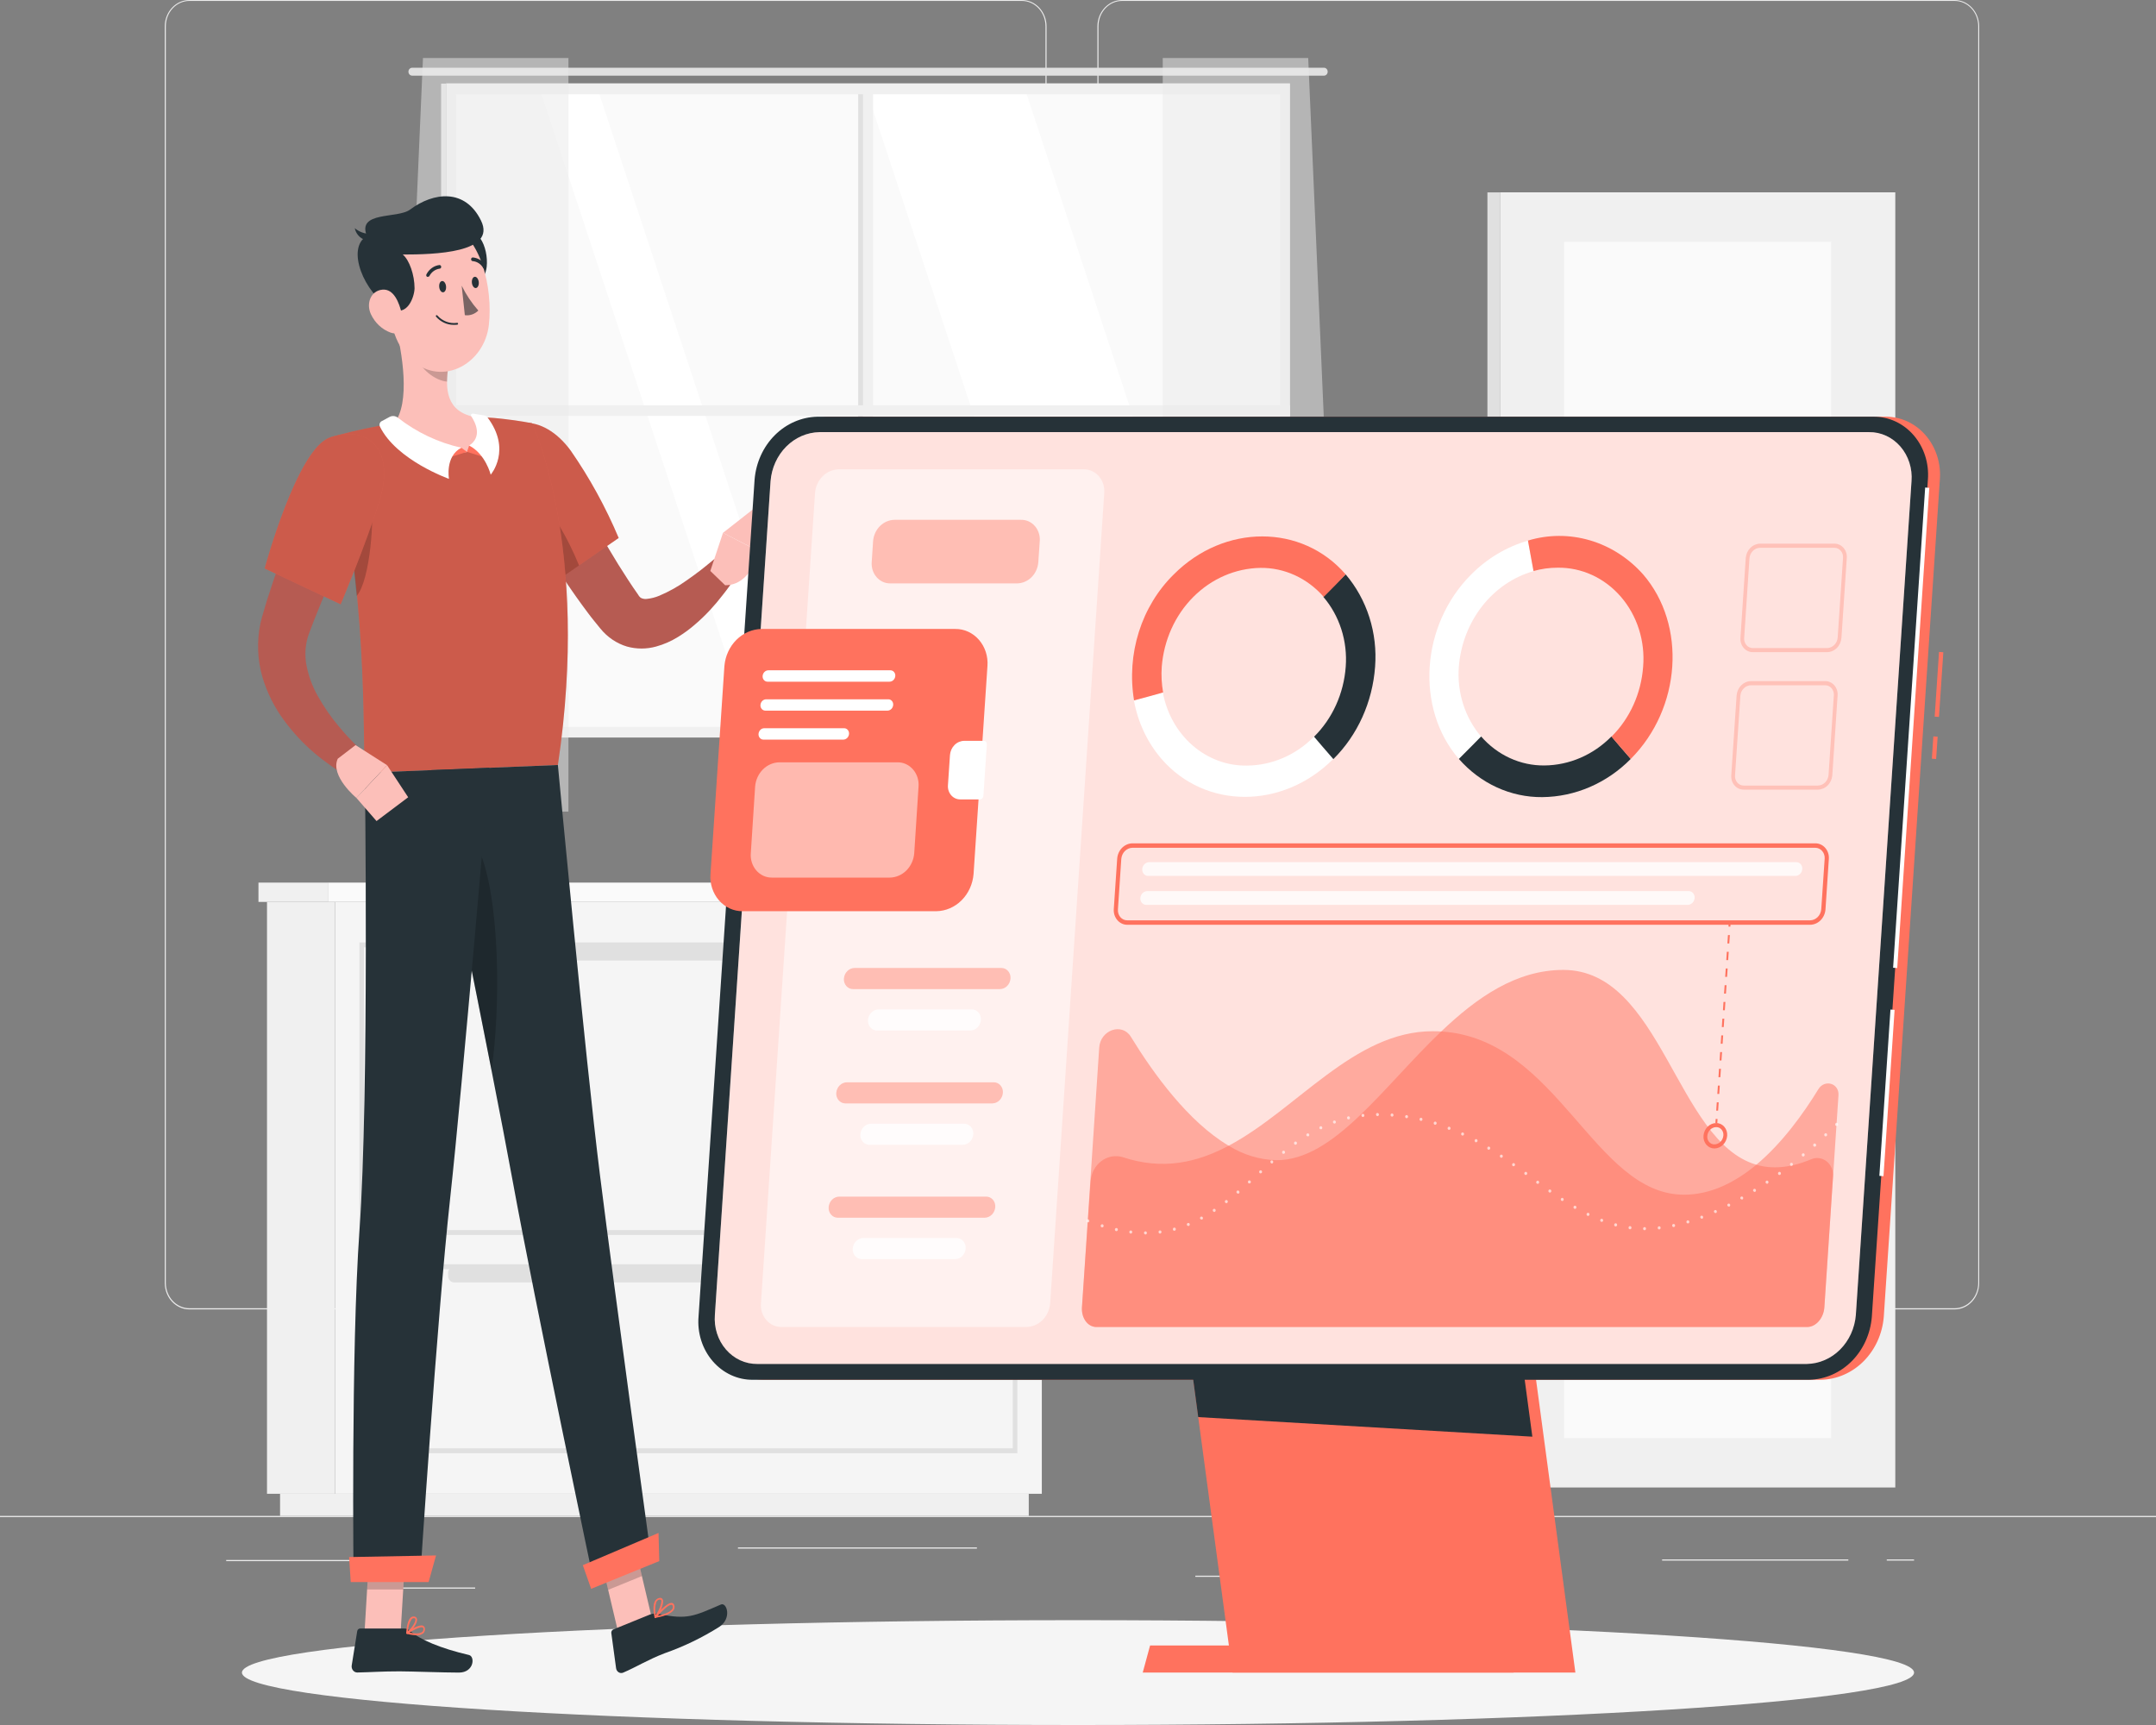 <svg width="200" height="160" viewBox="0 0 200 160" fill="none" xmlns="http://www.w3.org/2000/svg">
<rect x="0" y="0" width="200" height="160" fill="#808080" stroke="none"/>
<path d="M200 140.606H0V140.713H200V140.606Z" fill="#EBEBEB"/>
<path d="M34.232 144.694H20.984V144.801H34.232V144.694Z" fill="#EBEBEB"/>
<path d="M90.624 143.53H68.456V143.638H90.624V143.53Z" fill="#EBEBEB"/>
<path d="M44.076 147.245H36.4V147.352H44.076V147.245Z" fill="#EBEBEB"/>
<path d="M171.46 144.642H154.184V144.75H171.46V144.642Z" fill="#EBEBEB"/>
<path d="M177.556 144.642H175.024V144.75H177.556V144.642Z" fill="#EBEBEB"/>
<path d="M129.62 146.15H110.884V146.257H129.62V146.15Z" fill="#EBEBEB"/>
<path d="M94.8 121.452H17.564C16.959 121.45 16.379 121.192 15.952 120.732C15.524 120.272 15.284 119.649 15.284 118.999V2.431C15.289 1.785 15.532 1.167 15.959 0.712C16.386 0.257 16.963 0.001 17.564 0H94.8C95.406 0 95.987 0.258 96.415 0.718C96.844 1.178 97.084 1.802 97.084 2.452V118.999C97.084 119.65 96.844 120.273 96.415 120.733C95.987 121.193 95.406 121.452 94.8 121.452ZM17.564 0.086C16.986 0.087 16.431 0.335 16.022 0.774C15.614 1.214 15.384 1.81 15.384 2.431V118.999C15.384 119.621 15.614 120.216 16.022 120.656C16.431 121.096 16.986 121.343 17.564 121.344H94.8C95.379 121.343 95.934 121.096 96.343 120.656C96.753 120.217 96.983 119.621 96.984 118.999V2.431C96.983 1.809 96.753 1.213 96.343 0.774C95.934 0.334 95.379 0.087 94.8 0.086H17.564Z" fill="#EBEBEB"/>
<path d="M181.324 121.452H104.084C103.478 121.45 102.898 121.192 102.47 120.732C102.042 120.272 101.801 119.649 101.8 118.999V2.431C101.806 1.784 102.049 1.167 102.477 0.712C102.904 0.257 103.482 0.001 104.084 0H181.324C181.925 0.002 182.501 0.259 182.927 0.714C183.353 1.169 183.594 1.786 183.6 2.431V118.999C183.6 119.648 183.36 120.271 182.934 120.73C182.507 121.19 181.928 121.449 181.324 121.452ZM104.084 0.086C103.505 0.087 102.95 0.334 102.541 0.774C102.131 1.213 101.901 1.809 101.9 2.431V118.999C101.901 119.621 102.131 120.217 102.541 120.656C102.95 121.096 103.505 121.343 104.084 121.344H181.324C181.903 121.343 182.458 121.096 182.867 120.656C183.276 120.217 183.507 119.621 183.508 118.999V2.431C183.507 1.809 183.276 1.213 182.867 0.774C182.458 0.334 181.903 0.087 181.324 0.086H104.084Z" fill="#EBEBEB"/>
<path d="M119.136 8.327H41.912V67.846H119.136V8.327Z" fill="#FAFAFA"/>
<path d="M114.74 67.85L95.1 8.327H80.36L100 67.85H114.74Z" fill="white"/>
<path d="M75.104 67.85L55.464 8.327H50.088L69.728 67.85H75.104Z" fill="white"/>
<path d="M38.232 6.283H122.82C122.865 6.283 122.91 6.293 122.951 6.311C122.993 6.33 123.03 6.357 123.062 6.391C123.094 6.426 123.119 6.467 123.135 6.511C123.152 6.556 123.161 6.604 123.16 6.652C123.16 6.749 123.124 6.842 123.061 6.91C122.997 6.979 122.91 7.017 122.82 7.017H38.232C38.142 7.017 38.055 6.979 37.99 6.911C37.926 6.842 37.889 6.75 37.888 6.652C37.888 6.554 37.924 6.46 37.989 6.391C38.053 6.322 38.141 6.283 38.232 6.283Z" fill="#E0E0E0"/>
<path d="M80.984 8.203H80.068V67.979H80.984V8.203Z" fill="#F0F0F0"/>
<path d="M80.064 8.203H79.608V67.979H80.064V8.203Z" fill="#E0E0E0"/>
<path d="M41.38 37.595V38.578L119.672 38.578V37.595L41.38 37.595Z" fill="#F0F0F0"/>
<path d="M41.38 67.425V7.73H119.668V67.425V68.409H41.38V67.425ZM118.756 67.425V8.74H42.296V67.425H118.756Z" fill="#F0F0F0"/>
<path d="M41.376 7.756H40.92V68.422H41.376V7.756Z" fill="#E0E0E0"/>
<path opacity="0.5" d="M52.732 5.381V75.28H36.204L39.236 5.381H52.732Z" fill="#EBEBEB"/>
<path opacity="0.5" d="M107.86 5.381V75.28H124.388L121.356 5.381H107.86Z" fill="#EBEBEB"/>
<path d="M31.072 83.655H24.768V138.553H31.072V83.655Z" fill="#F0F0F0"/>
<path d="M95.432 138.553H25.98V140.606H95.432V138.553Z" fill="#F0F0F0"/>
<path d="M31.076 138.553H96.644V83.655H31.076V138.553Z" fill="#F5F5F5"/>
<path d="M30.42 81.864H23.976V83.655H30.42V81.864Z" fill="#F0F0F0"/>
<path d="M30.416 83.655L97.432 83.655V81.864L30.416 81.864V83.655Z" fill="#FAFAFA"/>
<path d="M94.376 114.55H33.34V87.412H94.376V114.55ZM33.764 114.095H93.952V87.868H33.764V114.095Z" fill="#E0E0E0"/>
<path d="M94.376 134.791H33.34V117.264H94.376V134.791ZM33.764 134.335H93.952V117.72H33.764V134.335Z" fill="#E0E0E0"/>
<path d="M85.592 87.64H42.124C41.815 87.64 41.564 87.909 41.564 88.241V88.495C41.564 88.827 41.815 89.096 42.124 89.096H85.592C85.901 89.096 86.152 88.827 86.152 88.495V88.241C86.152 87.909 85.901 87.64 85.592 87.64Z" fill="#E0E0E0"/>
<path d="M85.592 117.492H42.124C41.815 117.492 41.564 117.761 41.564 118.093V118.347C41.564 118.679 41.815 118.948 42.124 118.948H85.592C85.901 118.948 86.152 118.679 86.152 118.347V118.093C86.152 117.761 85.901 117.492 85.592 117.492Z" fill="#E0E0E0"/>
<path d="M139.144 137.969H175.816V17.84H139.144V137.969Z" fill="#F0F0F0"/>
<path d="M139.144 17.844H137.98V137.973H139.144V17.844Z" fill="#E0E0E0"/>
<path d="M145.096 133.386H169.868V22.422H145.096V133.386Z" fill="#FAFAFA"/>
<path d="M100 160C142.833 160 177.556 157.823 177.556 155.138C177.556 152.454 142.833 150.277 100 150.277C57.167 150.277 22.444 152.454 22.444 155.138C22.444 157.823 57.167 160 100 160Z" fill="#F5F5F5"/>
<path d="M57.344 151.398L60.476 150.122L58.556 141.997L55.424 143.272L57.344 151.398Z" fill="#FCBFB9"/>
<path d="M33.812 151.467H37.16L37.664 143.135H34.312L33.812 151.467Z" fill="#FCBFB9"/>
<path d="M37.496 151.05H33.412C33.346 151.049 33.283 151.073 33.232 151.118C33.182 151.163 33.148 151.225 33.136 151.295L32.624 154.49C32.614 154.57 32.62 154.651 32.641 154.728C32.662 154.805 32.699 154.877 32.748 154.937C32.798 154.998 32.858 155.046 32.927 155.08C32.995 155.113 33.069 155.13 33.144 155.13C34.456 155.104 35.412 155.023 37.068 155.023C38.084 155.023 41.16 155.138 42.568 155.138C43.976 155.138 44.088 153.644 43.504 153.507C40.896 152.901 38.912 152.068 38.048 151.269C37.894 151.128 37.698 151.051 37.496 151.05Z" fill="#263238"/>
<path d="M60.316 149.744L56.896 151.136C56.834 151.161 56.781 151.209 56.747 151.27C56.713 151.332 56.699 151.404 56.708 151.475L57.148 154.713C57.156 154.793 57.181 154.87 57.221 154.938C57.261 155.006 57.315 155.063 57.379 155.104C57.443 155.146 57.515 155.171 57.589 155.178C57.664 155.184 57.739 155.172 57.808 155.143C59.032 154.619 60.076 153.953 61.636 153.352C63.418 152.73 65.132 151.902 66.748 150.883C67.908 150.092 67.42 148.589 66.872 148.825C64.384 149.899 63.772 150.251 61.16 149.71C60.881 149.637 60.589 149.649 60.316 149.744Z" fill="#263238"/>
<path d="M51.48 41.868C52.532 43.869 53.644 45.931 54.764 47.924C55.884 49.916 57.032 51.909 58.252 53.764C58.544 54.232 58.872 54.683 59.168 55.117C59.234 55.243 59.322 55.354 59.428 55.443C59.615 55.546 59.828 55.583 60.036 55.547C60.419 55.505 60.794 55.408 61.152 55.259C62.06 54.876 62.926 54.39 63.736 53.807C64.168 53.502 64.608 53.189 65.036 52.854C65.464 52.519 65.896 52.158 66.288 51.836L68.164 53.631C67.822 54.162 67.455 54.674 67.064 55.164C66.686 55.659 66.286 56.134 65.864 56.586C65.431 57.054 64.973 57.494 64.492 57.904C63.991 58.344 63.456 58.738 62.892 59.081C62.256 59.477 61.572 59.776 60.86 59.97C59.975 60.215 59.046 60.215 58.16 59.97C57.203 59.684 56.345 59.103 55.692 58.299C55.292 57.801 54.892 57.333 54.532 56.839C53.084 54.91 51.736 52.895 50.496 50.805C49.256 48.735 48.096 46.661 47.032 44.453L51.48 41.868Z" fill="#B65B52"/>
<path d="M45.536 42.036C44.636 45.334 50.992 54.327 50.992 54.327L57.392 49.899C56.185 47.039 54.696 44.326 52.949 41.808C50.337 38.222 46.529 38.415 45.536 42.036Z" fill="#FF725E"/>
<path opacity="0.2" d="M45.536 42.036C44.636 45.334 50.992 54.327 50.992 54.327L57.392 49.899C56.185 47.039 54.696 44.326 52.949 41.808C50.337 38.222 46.529 38.415 45.536 42.036Z" fill="black"/>
<path opacity="0.2" d="M49.444 45.905C50.764 46.511 52.704 49.921 53.716 52.45L50.992 54.327C49.474 52.148 48.107 49.851 46.904 47.455C47.764 46.429 48.748 45.587 49.444 45.905Z" fill="black"/>
<path d="M65.892 52.957L67.068 49.422L70.4 51.14C70.4 51.14 69.708 54.288 67.268 54.284L65.892 52.957Z" fill="#FCBFB9"/>
<path d="M70.032 47.099L71.444 48.77L70.4 51.132L67.068 49.422L70.032 47.099Z" fill="#FCBFB9"/>
<path opacity="0.2" d="M58.556 142.001L59.544 146.189L56.412 147.464L55.424 143.277L58.556 142.001Z" fill="black"/>
<path opacity="0.2" d="M34.312 143.139H37.664L37.404 147.43H34.052L34.312 143.139Z" fill="black"/>
<path d="M30.608 40.575C34.208 54.237 33.624 68.731 33.848 71.677L51.752 70.956C54.796 50.59 49.352 39.257 49.352 39.257C49.352 39.257 48.204 39.021 46.64 38.849C46.152 38.793 45.624 38.746 45.072 38.716C44.768 38.694 44.46 38.686 44.148 38.677C41.606 38.723 39.069 38.927 36.548 39.287C36.072 39.352 35.588 39.425 35.116 39.51C34.644 39.596 34.256 39.674 33.852 39.76C32 40.15 30.608 40.575 30.608 40.575Z" fill="#FF725E"/>
<path opacity="0.2" d="M30.608 40.575C34.208 54.237 33.624 68.731 33.848 71.677L51.752 70.956C54.796 50.59 49.352 39.257 49.352 39.257C49.352 39.257 48.204 39.021 46.64 38.849C46.152 38.793 45.624 38.746 45.072 38.716C44.768 38.694 44.46 38.686 44.148 38.677C41.606 38.723 39.069 38.927 36.548 39.287C36.072 39.352 35.588 39.425 35.116 39.51C34.644 39.596 34.256 39.674 33.852 39.76C32 40.15 30.608 40.575 30.608 40.575Z" fill="black"/>
<path opacity="0.2" d="M34.42 46.438C34.74 47.756 34.372 53.79 33.088 55.276C32.912 53.343 32.688 51.329 32.368 49.264L34.42 46.438Z" fill="black"/>
<path d="M36.648 30.062C37.308 32.639 38.12 37.415 36.532 39.3C37.96 40.614 39.808 42.113 42.716 41.988C45.624 41.864 44.972 39.764 44.128 38.694C41.352 38.213 41.272 36.04 41.608 33.97L36.648 30.062Z" fill="#FCBFB9"/>
<path d="M42.793 41.529L43.321 41.911L41.393 42.517L41.889 41.555L42.793 41.529Z" fill="#FF725E"/>
<path d="M43.52 41.327L43.32 41.911L45.256 42.517L45.124 41.404L43.52 41.327Z" fill="#FF725E"/>
<path d="M35.376 39.081L36.136 38.673C36.258 38.608 36.394 38.579 36.529 38.592C36.665 38.604 36.794 38.656 36.904 38.742C38.662 40.111 40.672 41.061 42.8 41.529C41.272 42.31 41.648 44.415 41.648 44.415C41.648 44.415 36.788 42.697 35.248 39.579C35.205 39.495 35.194 39.395 35.218 39.302C35.241 39.209 35.298 39.13 35.376 39.081Z" fill="white"/>
<path d="M44.977 38.544L43.861 38.364C43.832 38.359 43.802 38.363 43.776 38.376C43.749 38.389 43.727 38.41 43.711 38.437C43.696 38.464 43.688 38.494 43.689 38.526C43.69 38.557 43.7 38.587 43.717 38.613C44.117 39.21 44.757 40.52 43.52 41.327C45.048 42.109 45.52 44.028 45.52 44.028C45.52 44.028 47.52 41.722 45.193 38.677C45.137 38.608 45.061 38.56 44.977 38.544Z" fill="white"/>
<path opacity="0.2" d="M38.669 31.634L41.6 33.927C41.516 34.412 41.472 34.903 41.468 35.396C40.416 35.319 38.901 34.207 38.709 33.043C38.617 32.58 38.604 32.102 38.669 31.634Z" fill="black"/>
<path d="M45.148 24.741C45.012 25.991 43.896 27.065 43.176 27.318L42.276 21.902C44.296 20.369 45.336 22.989 45.148 24.741Z" fill="#263238"/>
<path d="M35.636 26.24C36.22 29.753 36.392 31.845 38.252 33.455C41.052 35.877 44.944 33.751 45.352 30.122C45.72 26.854 44.704 21.658 41.328 20.648C40.585 20.422 39.8 20.404 39.047 20.596C38.295 20.787 37.601 21.181 37.031 21.741C36.461 22.302 36.033 23.009 35.789 23.796C35.545 24.584 35.492 25.425 35.636 26.24Z" fill="#FCBFB9"/>
<path d="M36.261 28.611C37.776 29.47 38.441 27.533 38.456 26.742C38.456 25.488 37.968 24.11 37.364 23.608C40.292 23.608 46.084 23.453 44.62 20.459C43.157 17.466 40.221 17.805 38.032 19.446C36.868 20.305 33.1 19.558 34.032 21.89C32.069 23.011 33.773 27.189 36.261 28.611Z" fill="#263238"/>
<path d="M34.352 21.696C33.83 21.694 33.323 21.508 32.908 21.168C32.976 21.482 33.138 21.763 33.369 21.969C33.601 22.174 33.888 22.293 34.188 22.306L34.352 21.696Z" fill="#263238"/>
<path d="M34.401 29.13C34.776 29.939 35.433 30.556 36.228 30.848C37.285 31.213 37.525 30.174 37.269 29.083C37.036 28.095 36.541 26.76 35.465 26.867C34.389 26.974 33.953 28.143 34.401 29.13Z" fill="#FCBFB9"/>
<path d="M55.653 108.976C54.292 98.097 51.752 70.956 51.752 70.956L40.001 71.432C40.001 71.432 45.553 98.553 47.56 109.551C49.569 120.55 55.16 147.09 55.16 147.09L60.465 144.943C60.465 144.943 57.072 120.288 55.653 108.976Z" fill="#263238"/>
<path opacity="0.2" d="M44.4 78.742C43.432 78.99 42.534 79.483 41.78 80.18C42.892 85.665 44.344 92.884 45.592 99.244C46.424 93.734 46.448 83.337 44.4 78.742Z" fill="black"/>
<path d="M45.405 71.213C45.405 71.213 42.905 100.657 41.761 111.119C40.509 122.581 38.961 146.601 38.961 146.601H32.801C32.801 146.601 32.549 125.355 33.345 114.138C34.253 101.361 33.845 71.677 33.845 71.677L45.405 71.213Z" fill="#263238"/>
<path d="M39.76 146.743H32.536L32.384 144.423L40.448 144.273L39.76 146.743Z" fill="#FF725E"/>
<path d="M61.156 144.797L54.836 147.37L54.065 145.175L61.088 142.186L61.156 144.797Z" fill="#FF725E"/>
<path d="M40.745 26.627C40.773 26.919 40.941 27.133 41.117 27.112C41.293 27.09 41.409 26.837 41.377 26.549C41.345 26.262 41.181 26.047 41.005 26.068C40.829 26.09 40.713 26.322 40.745 26.627Z" fill="#263238"/>
<path d="M43.776 26.236C43.808 26.523 43.976 26.738 44.148 26.717C44.32 26.695 44.444 26.446 44.412 26.159C44.38 25.871 44.212 25.652 44.036 25.673C43.86 25.695 43.744 25.948 43.776 26.236Z" fill="#263238"/>
<path d="M42.828 26.498C43.242 27.339 43.761 28.115 44.372 28.804C44.206 28.97 44.007 29.095 43.791 29.169C43.574 29.243 43.345 29.265 43.12 29.233L42.828 26.498Z" fill="#796464"/>
<path d="M42.072 30.131C41.769 30.13 41.468 30.063 41.19 29.933C40.911 29.803 40.66 29.613 40.452 29.375C40.445 29.367 40.439 29.356 40.435 29.345C40.431 29.334 40.429 29.322 40.43 29.31C40.431 29.298 40.434 29.287 40.439 29.276C40.444 29.265 40.451 29.256 40.459 29.248C40.468 29.241 40.478 29.235 40.489 29.232C40.5 29.229 40.511 29.229 40.522 29.23C40.533 29.232 40.544 29.236 40.553 29.243C40.562 29.249 40.57 29.258 40.576 29.268C40.81 29.527 41.097 29.723 41.415 29.841C41.733 29.959 42.072 29.995 42.404 29.946C42.415 29.945 42.425 29.945 42.435 29.948C42.445 29.951 42.455 29.955 42.463 29.962C42.471 29.969 42.478 29.978 42.483 29.988C42.488 29.997 42.491 30.008 42.492 30.019C42.495 30.041 42.489 30.064 42.476 30.081C42.464 30.099 42.445 30.111 42.424 30.114C42.308 30.13 42.19 30.136 42.072 30.131Z" fill="#263238"/>
<path d="M39.697 25.673C39.67 25.681 39.643 25.681 39.617 25.673C39.599 25.662 39.583 25.647 39.57 25.63C39.557 25.612 39.548 25.591 39.543 25.57C39.538 25.548 39.537 25.526 39.54 25.504C39.543 25.482 39.55 25.46 39.56 25.441C39.682 25.206 39.855 25.005 40.064 24.856C40.272 24.706 40.511 24.613 40.761 24.582C40.782 24.581 40.803 24.584 40.822 24.592C40.842 24.6 40.861 24.611 40.876 24.627C40.892 24.642 40.904 24.66 40.913 24.68C40.922 24.701 40.928 24.723 40.928 24.745C40.93 24.768 40.926 24.79 40.919 24.811C40.912 24.832 40.901 24.852 40.887 24.868C40.873 24.884 40.856 24.898 40.837 24.907C40.818 24.916 40.797 24.921 40.776 24.922C40.578 24.949 40.389 25.025 40.224 25.145C40.058 25.265 39.922 25.426 39.825 25.613C39.81 25.634 39.79 25.65 39.768 25.661C39.745 25.671 39.721 25.676 39.697 25.673Z" fill="#263238"/>
<path d="M44.964 24.956C44.938 24.955 44.912 24.947 44.889 24.933C44.866 24.918 44.846 24.898 44.832 24.874C44.731 24.69 44.589 24.535 44.42 24.421C44.251 24.308 44.059 24.239 43.86 24.222C43.818 24.222 43.777 24.203 43.747 24.171C43.717 24.139 43.7 24.095 43.7 24.05C43.7 24.004 43.717 23.961 43.747 23.928C43.777 23.896 43.818 23.878 43.86 23.878C44.111 23.9 44.355 23.985 44.569 24.127C44.784 24.269 44.965 24.463 45.096 24.694C45.107 24.713 45.115 24.733 45.118 24.755C45.122 24.777 45.122 24.799 45.117 24.821C45.113 24.842 45.104 24.863 45.092 24.881C45.081 24.899 45.066 24.914 45.048 24.926C45.024 24.945 44.994 24.955 44.964 24.956Z" fill="#263238"/>
<path d="M38.633 151.677C38.334 151.669 38.038 151.626 37.748 151.548C37.733 151.544 37.72 151.536 37.709 151.523C37.698 151.511 37.691 151.496 37.688 151.479C37.684 151.463 37.685 151.446 37.691 151.431C37.697 151.415 37.707 151.402 37.721 151.394C37.837 151.312 38.885 150.599 39.264 150.801C39.306 150.824 39.342 150.858 39.368 150.9C39.394 150.942 39.409 150.991 39.413 151.041C39.427 151.124 39.421 151.208 39.396 151.287C39.37 151.366 39.327 151.437 39.269 151.492C39.083 151.632 38.858 151.697 38.633 151.677ZM37.977 151.428C38.548 151.548 38.984 151.527 39.176 151.364C39.215 151.325 39.244 151.276 39.261 151.222C39.278 151.168 39.282 151.11 39.273 151.054C39.273 150.986 39.236 150.964 39.217 150.956C39.005 150.848 38.401 151.17 37.977 151.428Z" fill="#FF725E"/>
<path d="M37.769 151.548C37.754 151.552 37.739 151.552 37.725 151.548C37.712 151.54 37.703 151.528 37.696 151.515C37.689 151.501 37.685 151.486 37.685 151.471C37.685 151.428 37.721 150.389 38.085 150.049C38.129 150.005 38.181 149.972 38.239 149.953C38.296 149.933 38.357 149.928 38.417 149.938C38.477 149.939 38.536 149.961 38.584 150.001C38.632 150.042 38.666 150.098 38.681 150.161C38.769 150.56 38.137 151.351 37.797 151.553C37.787 151.554 37.777 151.552 37.769 151.548ZM38.377 150.092C38.312 150.093 38.249 150.119 38.201 150.165C37.979 150.494 37.859 150.889 37.857 151.295C38.189 151.011 38.585 150.436 38.533 150.178C38.533 150.157 38.533 150.11 38.413 150.092H38.377Z" fill="#FF725E"/>
<path d="M60.8 150.084C60.785 150.084 60.771 150.08 60.758 150.072C60.745 150.063 60.735 150.051 60.728 150.036C60.72 150.022 60.715 150.006 60.715 149.989C60.715 149.972 60.72 149.956 60.728 149.942C60.844 149.805 61.861 148.606 62.328 148.679C62.372 148.685 62.413 148.702 62.448 148.73C62.483 148.758 62.511 148.795 62.529 148.838C62.56 148.905 62.577 148.978 62.577 149.053C62.577 149.128 62.56 149.201 62.529 149.268C62.3 149.732 61.356 149.968 60.812 150.062L60.8 150.084ZM62.276 148.847C62.008 148.847 61.425 149.409 61.017 149.869C61.752 149.71 62.257 149.465 62.385 149.203C62.406 149.158 62.418 149.108 62.418 149.057C62.418 149.007 62.406 148.956 62.385 148.911C62.378 148.894 62.368 148.879 62.355 148.868C62.341 148.857 62.325 148.849 62.309 148.847H62.276Z" fill="#FF725E"/>
<path d="M60.8 150.084H60.776C60.763 150.08 60.751 150.072 60.741 150.062C60.731 150.051 60.724 150.038 60.72 150.024C60.72 149.985 60.476 149.044 60.748 148.529C60.787 148.455 60.839 148.39 60.901 148.338C60.964 148.287 61.036 148.249 61.112 148.228C61.324 148.164 61.42 148.254 61.468 148.336C61.66 148.692 61.168 149.727 60.852 150.054C60.846 150.063 60.839 150.07 60.83 150.076C60.821 150.081 60.81 150.084 60.8 150.084ZM61.236 148.366H61.152C61.096 148.38 61.043 148.408 60.997 148.446C60.952 148.485 60.914 148.534 60.888 148.589C60.756 148.976 60.739 149.398 60.84 149.796C61.136 149.367 61.444 148.611 61.328 148.396C61.312 148.405 61.292 148.37 61.224 148.374L61.236 148.366Z" fill="#FF725E"/>
<path d="M34.288 45.66C33.284 47.881 32.26 50.174 31.268 52.433C30.776 53.571 30.28 54.705 29.816 55.843L29.12 57.561L28.8 58.407L28.72 58.621L28.66 58.78C28.62 58.879 28.592 58.986 28.556 59.085C28.308 59.931 28.264 60.831 28.428 61.701C28.624 62.71 28.98 63.676 29.48 64.557C30.031 65.542 30.669 66.468 31.384 67.322C31.748 67.752 32.132 68.207 32.532 68.611C32.732 68.817 32.932 69.04 33.144 69.225C33.356 69.409 33.568 69.654 33.744 69.805L32.4 72.102C31.822 71.787 31.263 71.434 30.724 71.046C30.192 70.672 29.672 70.277 29.168 69.847C28.13 68.965 27.191 67.956 26.368 66.841C25.473 65.645 24.788 64.282 24.348 62.822C23.88 61.211 23.813 59.496 24.152 57.848C24.204 57.647 24.244 57.419 24.304 57.239L24.46 56.706L24.74 55.757C24.94 55.134 25.14 54.507 25.348 53.893C25.768 52.66 26.208 51.441 26.684 50.238C27.6 47.842 28.628 45.523 29.772 43.174L34.288 45.66Z" fill="#B65B52"/>
<path d="M30.608 40.575C27.552 41.602 24.548 52.729 24.548 52.729L31.6 56.053C31.6 56.053 33.888 50.676 35.2 46.463C36.652 41.873 34.308 39.33 30.608 40.575Z" fill="#FF725E"/>
<path opacity="0.2" d="M30.608 40.575C27.552 41.602 24.548 52.729 24.548 52.729L31.6 56.053C31.6 56.053 33.888 50.676 35.2 46.463C36.652 41.873 34.308 39.33 30.608 40.575Z" fill="black"/>
<path d="M32.984 69.109L35.908 70.973L33.064 74.013C33.064 74.013 30.596 71.973 31.332 70.376L32.984 69.109Z" fill="#FCBFB9"/>
<path d="M37.864 73.949L34.928 76.156L33.065 74.013L35.908 70.973L37.864 73.949Z" fill="#FCBFB9"/>
<path d="M179.346 68.302L179.207 70.371L179.605 70.401L179.745 68.333L179.346 68.302Z" fill="#FF725E"/>
<path d="M179.873 60.468L179.468 66.469L179.867 66.5L180.272 60.499L179.873 60.468Z" fill="#FF725E"/>
<path d="M168.928 127.979H70.956C70.256 127.988 69.562 127.84 68.919 127.543C68.276 127.247 67.698 126.81 67.222 126.259C66.746 125.709 66.382 125.057 66.154 124.347C65.927 123.637 65.84 122.883 65.9 122.134L71.1 44.488C71.229 42.916 71.894 41.45 72.969 40.373C74.043 39.295 75.45 38.682 76.92 38.651H174.892C175.591 38.642 176.285 38.79 176.928 39.086C177.571 39.382 178.149 39.819 178.625 40.369C179.101 40.919 179.465 41.57 179.693 42.28C179.921 42.99 180.007 43.744 179.948 44.492L174.748 122.139C174.62 123.712 173.954 125.178 172.88 126.256C171.806 127.335 170.398 127.948 168.928 127.979Z" fill="#FF725E"/>
<path d="M146.14 155.138H114.336L108.668 112.948H140.472L146.14 155.138Z" fill="#FF725E"/>
<path d="M141.088 152.622H106.688L106.004 155.138H140.408L141.088 152.622Z" fill="#FF725E"/>
<path d="M142.148 133.257L111.152 131.441L108.668 112.948H139.42L142.148 133.257Z" fill="#263238"/>
<path d="M167.824 127.979H69.848C69.147 127.988 68.453 127.838 67.809 127.541C67.166 127.243 66.587 126.804 66.112 126.252C65.636 125.699 65.273 125.046 65.047 124.334C64.822 123.622 64.737 122.867 64.8 122.117L70 44.471C70.132 42.903 70.798 41.443 71.871 40.369C72.943 39.296 74.346 38.684 75.812 38.652H173.788C174.487 38.643 175.18 38.791 175.823 39.087C176.465 39.383 177.043 39.82 177.519 40.37C177.995 40.921 178.358 41.572 178.585 42.281C178.813 42.991 178.9 43.744 178.84 44.492L173.64 122.139C173.513 123.711 172.848 125.178 171.775 126.256C170.701 127.334 169.294 127.948 167.824 127.979Z" fill="#263238"/>
<path d="M178.587 45.22L175.613 89.761L175.996 89.791L178.97 45.25L178.587 45.22Z" fill="white"/>
<path d="M175.368 93.639L174.338 109.065L174.721 109.094L175.751 93.669L175.368 93.639Z" fill="white"/>
<path d="M167.6 126.511H70.248C69.703 126.517 69.163 126.401 68.663 126.17C68.163 125.939 67.713 125.598 67.343 125.169C66.972 124.741 66.69 124.234 66.513 123.681C66.336 123.128 66.269 122.541 66.316 121.958L71.48 44.63C71.579 43.403 72.099 42.26 72.937 41.42C73.775 40.58 74.873 40.103 76.02 40.082H173.388C173.932 40.075 174.471 40.191 174.971 40.422C175.471 40.653 175.921 40.993 176.291 41.421C176.661 41.85 176.944 42.356 177.121 42.909C177.298 43.461 177.366 44.047 177.32 44.63L172.156 121.967C172.055 123.195 171.533 124.34 170.691 125.179C169.85 126.019 168.748 126.493 167.6 126.511Z" fill="white"/>
<path opacity="0.2" d="M167.6 126.511H70.248C69.703 126.517 69.163 126.401 68.663 126.17C68.163 125.939 67.713 125.598 67.343 125.169C66.972 124.741 66.69 124.234 66.513 123.681C66.336 123.128 66.269 122.541 66.316 121.958L71.48 44.63C71.579 43.403 72.099 42.26 72.937 41.42C73.775 40.58 74.873 40.103 76.02 40.082H173.388C173.932 40.075 174.471 40.191 174.971 40.422C175.471 40.653 175.921 40.993 176.291 41.421C176.661 41.85 176.944 42.356 177.121 42.909C177.298 43.461 177.366 44.047 177.32 44.63L172.156 121.967C172.055 123.195 171.533 124.34 170.691 125.179C169.85 126.019 168.748 126.493 167.6 126.511Z" fill="#FF725E"/>
<path opacity="0.5" d="M95.224 123.084H72.488C72.225 123.087 71.964 123.031 71.722 122.92C71.48 122.808 71.262 122.644 71.083 122.437C70.904 122.229 70.768 121.984 70.682 121.717C70.597 121.45 70.565 121.166 70.588 120.885L75.604 45.729C75.651 45.136 75.902 44.582 76.308 44.176C76.713 43.77 77.245 43.54 77.8 43.53H100.536C100.799 43.526 101.06 43.581 101.302 43.693C101.545 43.804 101.762 43.968 101.941 44.176C102.121 44.383 102.257 44.628 102.342 44.896C102.427 45.163 102.459 45.447 102.436 45.729L97.42 120.885C97.371 121.478 97.12 122.031 96.715 122.437C96.309 122.843 95.778 123.073 95.224 123.084Z" fill="white"/>
<path opacity="0.4" d="M94.344 54.112H82.576C82.339 54.115 82.104 54.064 81.887 53.964C81.669 53.863 81.473 53.715 81.312 53.529C81.151 53.342 81.028 53.122 80.951 52.881C80.873 52.641 80.844 52.386 80.864 52.132L80.992 50.195C81.035 49.662 81.261 49.164 81.626 48.798C81.991 48.433 82.469 48.225 82.968 48.216H94.74C94.977 48.213 95.212 48.263 95.429 48.364C95.647 48.464 95.843 48.612 96.004 48.799C96.165 48.985 96.288 49.206 96.365 49.446C96.443 49.687 96.472 49.942 96.452 50.195L96.32 52.132C96.281 52.668 96.056 53.168 95.691 53.535C95.325 53.901 94.844 54.107 94.344 54.112Z" fill="#FF725E"/>
<path d="M86.86 84.518H68.896C68.484 84.524 68.075 84.437 67.696 84.263C67.317 84.089 66.976 83.832 66.695 83.509C66.413 83.186 66.198 82.803 66.062 82.385C65.927 81.967 65.874 81.523 65.908 81.082L67.2 61.774C67.279 60.846 67.675 59.982 68.312 59.348C68.948 58.714 69.78 58.354 70.648 58.338H88.616C89.028 58.333 89.436 58.42 89.814 58.594C90.193 58.768 90.533 59.025 90.814 59.348C91.095 59.672 91.31 60.054 91.445 60.472C91.581 60.89 91.633 61.333 91.6 61.774L90.312 81.065C90.237 81.997 89.842 82.867 89.204 83.504C88.567 84.142 87.731 84.503 86.86 84.518Z" fill="#FF725E"/>
<path d="M89.436 68.714C89.104 68.721 88.787 68.859 88.544 69.103C88.302 69.346 88.152 69.677 88.124 70.032L87.936 72.832C87.922 73.001 87.942 73.171 87.993 73.331C88.045 73.49 88.127 73.637 88.234 73.761C88.342 73.885 88.472 73.983 88.617 74.049C88.762 74.116 88.918 74.149 89.076 74.147H90.9C90.982 74.146 91.061 74.112 91.121 74.051C91.181 73.991 91.218 73.908 91.224 73.82L91.544 69.04C91.547 68.998 91.542 68.956 91.529 68.916C91.517 68.876 91.496 68.84 91.469 68.809C91.443 68.778 91.41 68.754 91.374 68.737C91.338 68.721 91.299 68.713 91.26 68.714H89.436Z" fill="white"/>
<path d="M82.504 63.23H71.2C71.137 63.23 71.074 63.217 71.016 63.19C70.958 63.163 70.906 63.124 70.863 63.074C70.82 63.024 70.787 62.965 70.766 62.901C70.746 62.837 70.738 62.769 70.744 62.701C70.755 62.559 70.815 62.425 70.913 62.328C71.01 62.23 71.138 62.175 71.272 62.173H82.596C82.659 62.172 82.722 62.186 82.78 62.212C82.838 62.239 82.89 62.279 82.933 62.328C82.976 62.378 83.009 62.437 83.029 62.501C83.05 62.566 83.058 62.634 83.052 62.701C83.04 62.847 82.977 62.983 82.875 63.081C82.773 63.179 82.641 63.232 82.504 63.23Z" fill="white"/>
<path d="M82.328 65.914H71C70.937 65.915 70.874 65.901 70.816 65.874C70.758 65.848 70.706 65.808 70.662 65.758C70.62 65.709 70.587 65.65 70.566 65.585C70.546 65.521 70.538 65.453 70.544 65.385C70.556 65.243 70.616 65.111 70.714 65.014C70.811 64.918 70.939 64.863 71.072 64.862H82.4C82.463 64.86 82.525 64.873 82.584 64.899C82.642 64.925 82.694 64.965 82.737 65.014C82.78 65.063 82.813 65.122 82.833 65.186C82.854 65.25 82.861 65.318 82.856 65.385C82.845 65.528 82.785 65.662 82.687 65.759C82.589 65.857 82.461 65.912 82.328 65.914Z" fill="white"/>
<path d="M78.232 68.602H70.82C70.757 68.602 70.694 68.588 70.636 68.561C70.579 68.534 70.527 68.495 70.484 68.445C70.441 68.396 70.408 68.337 70.388 68.273C70.367 68.209 70.359 68.141 70.364 68.074C70.375 67.931 70.435 67.798 70.532 67.7C70.63 67.602 70.758 67.547 70.892 67.546H78.304C78.367 67.545 78.43 67.558 78.488 67.585C78.546 67.612 78.598 67.651 78.641 67.701C78.684 67.751 78.717 67.81 78.737 67.874C78.758 67.938 78.765 68.006 78.76 68.074C78.748 68.216 78.687 68.349 78.59 68.447C78.493 68.544 78.365 68.6 78.232 68.602Z" fill="white"/>
<path opacity="0.5" d="M82.536 81.4H71.6C71.33 81.403 71.061 81.346 70.813 81.232C70.565 81.117 70.341 80.948 70.157 80.735C69.974 80.522 69.833 80.271 69.745 79.996C69.658 79.722 69.624 79.43 69.648 79.141L70.048 72.961C70.096 72.353 70.354 71.785 70.77 71.368C71.186 70.952 71.731 70.716 72.3 70.707H83.256C83.526 70.703 83.794 70.76 84.042 70.874C84.29 70.989 84.513 71.157 84.697 71.37C84.881 71.582 85.021 71.833 85.109 72.107C85.197 72.382 85.231 72.672 85.208 72.961L84.808 79.141C84.758 79.753 84.498 80.324 84.078 80.742C83.658 81.159 83.108 81.394 82.536 81.4Z" fill="white"/>
<path opacity="0.4" d="M92.764 91.742H79.132C79.014 91.743 78.898 91.718 78.79 91.669C78.683 91.619 78.585 91.546 78.506 91.454C78.426 91.362 78.365 91.252 78.326 91.133C78.288 91.014 78.274 90.888 78.284 90.762C78.306 90.498 78.418 90.251 78.599 90.071C78.78 89.89 79.017 89.787 79.264 89.783H92.896C93.013 89.782 93.129 89.807 93.236 89.857C93.344 89.907 93.44 89.98 93.519 90.072C93.599 90.165 93.659 90.274 93.698 90.392C93.736 90.511 93.75 90.637 93.74 90.762C93.719 91.026 93.608 91.273 93.427 91.454C93.247 91.635 93.011 91.737 92.764 91.742Z" fill="#FF725E"/>
<path opacity="0.8" d="M90 95.585H81.368C81.25 95.587 81.134 95.562 81.026 95.513C80.918 95.463 80.821 95.39 80.741 95.297C80.662 95.205 80.6 95.096 80.562 94.977C80.524 94.858 80.51 94.731 80.52 94.606C80.54 94.342 80.652 94.096 80.832 93.915C81.013 93.734 81.249 93.631 81.496 93.627H90.148C90.265 93.625 90.381 93.65 90.489 93.699C90.596 93.749 90.693 93.822 90.773 93.915C90.852 94.007 90.913 94.116 90.951 94.235C90.988 94.354 91.002 94.481 90.992 94.606C90.971 94.873 90.857 95.122 90.673 95.303C90.49 95.484 90.249 95.585 90 95.585Z" fill="white"/>
<path opacity="0.4" d="M92.056 102.345H78.424C78.307 102.346 78.191 102.321 78.083 102.271C77.976 102.221 77.879 102.148 77.799 102.056C77.719 101.964 77.658 101.855 77.62 101.736C77.582 101.617 77.567 101.491 77.576 101.366C77.598 101.101 77.71 100.855 77.891 100.674C78.072 100.493 78.309 100.391 78.556 100.387H92.188C92.305 100.385 92.421 100.411 92.528 100.46C92.636 100.51 92.732 100.584 92.812 100.676C92.891 100.768 92.952 100.877 92.99 100.996C93.028 101.115 93.042 101.241 93.032 101.366C93.011 101.63 92.9 101.876 92.719 102.057C92.539 102.238 92.303 102.34 92.056 102.345Z" fill="#FF725E"/>
<path opacity="0.8" d="M89.308 106.184H80.66C80.543 106.187 80.426 106.162 80.319 106.113C80.211 106.064 80.114 105.991 80.034 105.899C79.954 105.808 79.893 105.699 79.854 105.58C79.816 105.461 79.802 105.335 79.812 105.209C79.833 104.943 79.946 104.695 80.129 104.514C80.311 104.333 80.551 104.231 80.8 104.23H89.44C89.557 104.229 89.673 104.253 89.781 104.303C89.889 104.352 89.986 104.426 90.066 104.518C90.146 104.61 90.207 104.719 90.245 104.838C90.283 104.957 90.298 105.084 90.288 105.209C90.266 105.473 90.154 105.719 89.972 105.899C89.791 106.08 89.555 106.181 89.308 106.184Z" fill="white"/>
<path opacity="0.4" d="M91.348 112.948H77.716C77.599 112.949 77.483 112.924 77.375 112.874C77.268 112.825 77.171 112.751 77.091 112.659C77.011 112.567 76.95 112.458 76.912 112.339C76.874 112.221 76.859 112.094 76.868 111.969C76.889 111.704 77.001 111.457 77.182 111.276C77.363 111.095 77.6 110.993 77.848 110.99H91.48C91.597 110.988 91.713 111.013 91.821 111.063C91.929 111.112 92.025 111.185 92.105 111.278C92.185 111.37 92.245 111.479 92.283 111.598C92.321 111.718 92.335 111.844 92.324 111.969C92.303 112.233 92.192 112.479 92.011 112.66C91.831 112.841 91.595 112.944 91.348 112.948Z" fill="#FF725E"/>
<path opacity="0.8" d="M88.6 116.788H79.952C79.834 116.789 79.718 116.765 79.61 116.715C79.502 116.665 79.405 116.592 79.325 116.5C79.246 116.408 79.184 116.299 79.146 116.179C79.108 116.06 79.094 115.934 79.104 115.808C79.125 115.545 79.237 115.299 79.417 115.118C79.597 114.938 79.833 114.835 80.08 114.829H88.732C88.849 114.828 88.965 114.853 89.072 114.903C89.18 114.953 89.277 115.026 89.356 115.118C89.436 115.21 89.497 115.319 89.536 115.438C89.574 115.557 89.589 115.683 89.58 115.808C89.559 116.073 89.447 116.32 89.266 116.501C89.085 116.682 88.847 116.784 88.6 116.788Z" fill="white"/>
<path opacity="0.5" d="M168.672 101.039C169.264 100.069 170.62 100.477 170.544 101.598L169.232 121.25C169.164 122.259 168.452 123.084 167.632 123.084H101.708C100.908 123.084 100.3 122.259 100.368 121.25L101.168 109.573C101.195 109.201 101.297 108.841 101.469 108.517C101.64 108.193 101.876 107.914 102.16 107.7C102.443 107.485 102.767 107.34 103.109 107.276C103.451 107.211 103.801 107.229 104.136 107.327C107.852 108.568 111.036 107.838 113.996 106.262C120.324 102.89 125.62 95.65 132.896 95.65C133.176 95.65 133.452 95.65 133.72 95.675C144.544 96.375 147.84 110.814 156.224 110.814C158.704 110.814 160.964 109.663 162.936 108.027C165.328 106.021 167.3 103.285 168.672 101.039Z" fill="#FF725E"/>
<path opacity="0.5" d="M170.04 109.135L169.24 121.25C169.172 122.259 168.46 123.084 167.64 123.084H101.708C100.908 123.084 100.3 122.259 100.368 121.25L101.968 97.174C102.076 95.525 104.088 94.829 104.904 96.165C107.008 99.601 110.244 104.063 113.968 106.262C115.321 107.11 116.853 107.575 118.42 107.614C123.748 107.614 128.28 100.833 133.692 95.675C137.008 92.514 140.656 89.963 145.02 89.963C154.128 89.963 155.472 105.854 162.908 108.027C164.34 108.456 166 108.357 167.984 107.541C168.219 107.432 168.475 107.391 168.73 107.421C168.984 107.45 169.226 107.55 169.433 107.711C169.641 107.872 169.806 108.087 169.912 108.337C170.018 108.586 170.062 108.861 170.04 109.135Z" fill="#FF725E"/>
<g opacity="0.8">
<path opacity="0.8" d="M170.364 104.436C170.328 104.435 170.294 104.42 170.268 104.393C170.255 104.38 170.246 104.364 170.24 104.346C170.236 104.328 170.236 104.309 170.24 104.29C170.24 104.271 170.243 104.252 170.25 104.234C170.257 104.217 170.267 104.201 170.28 104.187C170.306 104.16 170.34 104.145 170.376 104.145C170.412 104.145 170.447 104.16 170.472 104.187C170.485 104.2 170.496 104.216 170.503 104.234C170.51 104.252 170.513 104.271 170.512 104.29C170.514 104.309 170.514 104.328 170.512 104.346C170.504 104.364 170.493 104.38 170.48 104.393C170.465 104.41 170.447 104.422 170.427 104.429C170.407 104.437 170.385 104.439 170.364 104.436Z" fill="white"/>
<path opacity="0.8" d="M106.256 114.499C106.22 114.499 106.185 114.483 106.16 114.456C106.134 114.428 106.12 114.391 106.12 114.353C106.121 114.315 106.136 114.279 106.161 114.252C106.187 114.226 106.221 114.211 106.256 114.211C106.292 114.211 106.327 114.226 106.352 114.254C106.378 114.281 106.392 114.318 106.392 114.357C106.392 114.396 106.378 114.434 106.352 114.462C106.327 114.49 106.292 114.506 106.256 114.507V114.499ZM104.884 114.417C104.866 114.416 104.848 114.411 104.832 114.402C104.816 114.394 104.801 114.381 104.79 114.367C104.778 114.352 104.77 114.334 104.764 114.316C104.759 114.297 104.758 114.277 104.76 114.258C104.762 114.239 104.768 114.22 104.776 114.203C104.785 114.186 104.797 114.172 104.811 114.16C104.825 114.148 104.841 114.139 104.859 114.134C104.876 114.128 104.894 114.127 104.912 114.129C104.947 114.134 104.98 114.153 105.002 114.182C105.025 114.212 105.035 114.25 105.032 114.288C105.028 114.324 105.012 114.358 104.987 114.382C104.962 114.407 104.93 114.421 104.896 114.421L104.884 114.417ZM107.472 114.288C107.47 114.269 107.471 114.249 107.476 114.231C107.481 114.212 107.489 114.195 107.5 114.18C107.511 114.164 107.525 114.152 107.541 114.142C107.557 114.133 107.574 114.127 107.592 114.125C107.61 114.123 107.628 114.124 107.645 114.129C107.663 114.134 107.679 114.143 107.693 114.155C107.707 114.167 107.719 114.182 107.728 114.199C107.737 114.216 107.742 114.235 107.744 114.254C107.746 114.273 107.745 114.292 107.74 114.311C107.735 114.33 107.727 114.347 107.716 114.362C107.705 114.378 107.691 114.39 107.675 114.4C107.659 114.409 107.642 114.415 107.624 114.417C107.606 114.419 107.588 114.418 107.571 114.413C107.553 114.408 107.537 114.399 107.523 114.387C107.509 114.375 107.497 114.36 107.488 114.343C107.48 114.326 107.474 114.307 107.472 114.288ZM103.532 114.194C103.497 114.184 103.466 114.161 103.446 114.128C103.426 114.096 103.418 114.056 103.424 114.018C103.433 113.98 103.454 113.946 103.485 113.925C103.515 113.903 103.552 113.895 103.588 113.902C103.623 113.911 103.654 113.934 103.674 113.967C103.694 114 103.702 114.039 103.696 114.078C103.689 114.111 103.671 114.14 103.647 114.161C103.622 114.182 103.592 114.194 103.56 114.194H103.532ZM108.808 114.048C108.803 114.029 108.802 114.009 108.805 113.99C108.807 113.97 108.813 113.952 108.822 113.935C108.832 113.918 108.844 113.903 108.859 113.892C108.874 113.88 108.89 113.872 108.908 113.867C108.943 113.859 108.979 113.866 109.01 113.886C109.04 113.906 109.063 113.938 109.072 113.975C109.081 114.013 109.075 114.053 109.056 114.087C109.038 114.12 109.007 114.145 108.972 114.155H108.94C108.909 114.158 108.877 114.149 108.851 114.129C108.826 114.11 108.808 114.081 108.8 114.048H108.808ZM152.556 114.108C152.52 114.108 152.485 114.092 152.46 114.065C152.434 114.038 152.42 114.001 152.42 113.962C152.42 113.923 152.434 113.886 152.46 113.859C152.485 113.831 152.52 113.816 152.556 113.816C152.592 113.816 152.627 113.831 152.652 113.859C152.678 113.886 152.692 113.923 152.692 113.962C152.692 114.001 152.678 114.038 152.652 114.065C152.627 114.092 152.592 114.108 152.556 114.108ZM153.776 113.902C153.774 113.883 153.775 113.863 153.78 113.845C153.785 113.827 153.793 113.81 153.804 113.795C153.816 113.78 153.83 113.768 153.845 113.759C153.861 113.75 153.878 113.744 153.896 113.743C153.914 113.74 153.932 113.741 153.95 113.746C153.967 113.751 153.984 113.759 153.998 113.772C154.012 113.784 154.024 113.799 154.033 113.816C154.041 113.833 154.047 113.852 154.048 113.872C154.051 113.911 154.04 113.95 154.017 113.98C153.994 114.011 153.96 114.03 153.924 114.035C153.888 114.037 153.853 114.025 153.825 114C153.798 113.975 153.78 113.94 153.776 113.902ZM151.188 114.018C151.17 114.016 151.153 114.01 151.137 114C151.122 113.991 151.108 113.978 151.097 113.963C151.087 113.947 151.079 113.93 151.074 113.911C151.07 113.893 151.069 113.873 151.072 113.854C151.074 113.835 151.08 113.817 151.088 113.8C151.097 113.783 151.109 113.768 151.123 113.756C151.137 113.744 151.153 113.735 151.171 113.73C151.188 113.725 151.206 113.723 151.224 113.726C151.26 113.731 151.292 113.751 151.315 113.781C151.337 113.812 151.347 113.85 151.344 113.889C151.34 113.925 151.324 113.958 151.299 113.983C151.274 114.007 151.242 114.021 151.208 114.022L151.188 114.018ZM102.204 113.842C102.187 113.837 102.17 113.828 102.156 113.816C102.142 113.804 102.13 113.79 102.121 113.773C102.112 113.756 102.106 113.738 102.104 113.718C102.102 113.699 102.103 113.68 102.108 113.661C102.119 113.624 102.143 113.592 102.175 113.573C102.207 113.554 102.245 113.549 102.28 113.558C102.315 113.57 102.344 113.596 102.361 113.63C102.378 113.665 102.382 113.705 102.372 113.743C102.364 113.773 102.347 113.8 102.323 113.819C102.299 113.838 102.27 113.847 102.24 113.846H102.204V113.842ZM155.12 113.7C155.116 113.681 155.116 113.661 155.119 113.642C155.122 113.623 155.129 113.605 155.139 113.589C155.149 113.573 155.162 113.559 155.178 113.548C155.193 113.538 155.21 113.531 155.228 113.528C155.246 113.524 155.264 113.524 155.281 113.528C155.299 113.532 155.316 113.539 155.33 113.55C155.345 113.561 155.358 113.575 155.368 113.591C155.378 113.607 155.385 113.625 155.388 113.644C155.391 113.663 155.391 113.682 155.388 113.701C155.384 113.72 155.377 113.738 155.367 113.754C155.357 113.77 155.344 113.784 155.329 113.794C155.314 113.805 155.298 113.812 155.28 113.816H155.256C155.224 113.816 155.194 113.804 155.169 113.783C155.145 113.762 155.127 113.733 155.12 113.7ZM149.844 113.751C149.826 113.748 149.809 113.741 149.794 113.73C149.779 113.719 149.766 113.704 149.757 113.688C149.748 113.671 149.741 113.652 149.739 113.633C149.737 113.614 149.739 113.594 149.744 113.575C149.753 113.538 149.775 113.505 149.805 113.485C149.836 113.465 149.873 113.459 149.908 113.468C149.943 113.477 149.973 113.501 149.992 113.534C150.011 113.567 150.016 113.606 150.008 113.644C150.001 113.676 149.984 113.704 149.96 113.724C149.936 113.745 149.906 113.756 149.876 113.756H149.844V113.751ZM110.104 113.631C110.097 113.613 110.094 113.594 110.094 113.574C110.094 113.555 110.098 113.536 110.106 113.518C110.113 113.5 110.124 113.484 110.138 113.471C110.151 113.458 110.167 113.448 110.184 113.442C110.217 113.428 110.255 113.429 110.288 113.444C110.321 113.459 110.347 113.488 110.36 113.524C110.366 113.542 110.369 113.561 110.369 113.58C110.368 113.6 110.364 113.619 110.357 113.636C110.349 113.654 110.339 113.67 110.326 113.683C110.312 113.696 110.297 113.706 110.28 113.713C110.264 113.717 110.248 113.717 110.232 113.713C110.206 113.713 110.18 113.706 110.157 113.692C110.134 113.677 110.116 113.656 110.104 113.631ZM156.444 113.378C156.439 113.359 156.437 113.339 156.439 113.319C156.441 113.3 156.446 113.281 156.455 113.263C156.464 113.246 156.476 113.231 156.491 113.219C156.505 113.207 156.522 113.198 156.54 113.193C156.557 113.188 156.575 113.186 156.593 113.189C156.611 113.191 156.628 113.197 156.644 113.207C156.66 113.216 156.673 113.229 156.684 113.245C156.695 113.26 156.703 113.277 156.708 113.296C156.713 113.315 156.714 113.334 156.712 113.353C156.71 113.373 156.704 113.391 156.695 113.408C156.686 113.425 156.674 113.439 156.66 113.451C156.646 113.463 156.629 113.472 156.612 113.476H156.576C156.547 113.477 156.519 113.468 156.495 113.45C156.471 113.433 156.453 113.407 156.444 113.378ZM148.532 113.326C148.498 113.313 148.47 113.287 148.455 113.252C148.439 113.218 148.437 113.178 148.448 113.142C148.461 113.105 148.486 113.075 148.519 113.058C148.552 113.041 148.59 113.039 148.624 113.051C148.658 113.065 148.686 113.092 148.702 113.128C148.717 113.163 148.72 113.203 148.708 113.24C148.697 113.269 148.679 113.293 148.656 113.31C148.632 113.326 148.604 113.335 148.576 113.335C148.561 113.336 148.546 113.333 148.532 113.326ZM111.332 113.051C111.324 113.034 111.319 113.015 111.317 112.996C111.316 112.977 111.318 112.957 111.324 112.939C111.329 112.921 111.338 112.904 111.35 112.889C111.362 112.874 111.376 112.862 111.392 112.854C111.425 112.837 111.463 112.835 111.497 112.848C111.531 112.861 111.56 112.888 111.576 112.922C111.584 112.939 111.589 112.958 111.591 112.977C111.592 112.996 111.59 113.015 111.584 113.033C111.579 113.051 111.57 113.067 111.558 113.082C111.546 113.096 111.532 113.108 111.516 113.116C111.495 113.122 111.473 113.122 111.452 113.116C111.431 113.114 111.411 113.108 111.393 113.097C111.375 113.085 111.36 113.07 111.348 113.051H111.332ZM157.732 112.948C157.726 112.931 157.723 112.912 157.723 112.893C157.724 112.874 157.728 112.855 157.736 112.838C157.743 112.82 157.754 112.805 157.767 112.792C157.78 112.78 157.795 112.77 157.812 112.764C157.846 112.752 157.883 112.755 157.915 112.772C157.947 112.789 157.971 112.818 157.984 112.854C157.996 112.891 157.993 112.931 157.978 112.967C157.962 113.002 157.934 113.029 157.9 113.043H157.856C157.831 113.04 157.807 113.029 157.788 113.012C157.768 112.996 157.753 112.974 157.744 112.948H157.732ZM147.256 112.768C147.24 112.76 147.225 112.749 147.213 112.735C147.201 112.721 147.191 112.704 147.185 112.686C147.178 112.668 147.175 112.649 147.176 112.63C147.177 112.611 147.181 112.592 147.188 112.575C147.204 112.54 147.231 112.513 147.264 112.5C147.298 112.486 147.335 112.487 147.368 112.502C147.385 112.509 147.4 112.521 147.413 112.535C147.425 112.55 147.435 112.566 147.441 112.585C147.448 112.603 147.45 112.623 147.449 112.643C147.449 112.662 147.444 112.681 147.436 112.699C147.425 112.724 147.407 112.746 147.385 112.761C147.363 112.776 147.338 112.785 147.312 112.785C147.296 112.783 147.281 112.778 147.268 112.768H147.256ZM159 112.433C158.993 112.415 158.989 112.396 158.989 112.377C158.989 112.358 158.993 112.339 159 112.321C159.007 112.303 159.018 112.287 159.031 112.274C159.044 112.261 159.059 112.251 159.076 112.244C159.092 112.236 159.11 112.231 159.128 112.23C159.146 112.23 159.163 112.233 159.18 112.241C159.197 112.248 159.212 112.259 159.224 112.273C159.236 112.287 159.246 112.303 159.252 112.321C159.259 112.339 159.263 112.358 159.263 112.377C159.264 112.397 159.26 112.416 159.254 112.434C159.247 112.452 159.237 112.468 159.224 112.482C159.212 112.496 159.197 112.507 159.18 112.514C159.163 112.519 159.145 112.519 159.128 112.514C159.104 112.513 159.08 112.505 159.06 112.49C159.04 112.476 159.023 112.456 159.012 112.433H159ZM112.52 112.347C112.501 112.313 112.494 112.273 112.503 112.234C112.511 112.196 112.533 112.162 112.564 112.141C112.579 112.131 112.596 112.124 112.614 112.121C112.632 112.117 112.65 112.118 112.667 112.122C112.685 112.127 112.701 112.135 112.716 112.146C112.73 112.157 112.743 112.172 112.752 112.188C112.762 112.204 112.768 112.223 112.771 112.242C112.774 112.261 112.773 112.28 112.769 112.299C112.765 112.318 112.758 112.335 112.747 112.351C112.737 112.367 112.723 112.38 112.708 112.39C112.687 112.407 112.662 112.416 112.636 112.416C112.615 112.413 112.595 112.406 112.577 112.394C112.559 112.382 112.544 112.366 112.532 112.347H112.52ZM146.036 112.111C146.004 112.092 145.98 112.06 145.97 112.022C145.959 111.984 145.963 111.944 145.98 111.909C145.998 111.875 146.028 111.851 146.063 111.84C146.099 111.83 146.136 111.834 146.168 111.853C146.199 111.872 146.222 111.903 146.232 111.94C146.242 111.977 146.237 112.017 146.22 112.051C146.208 112.074 146.191 112.093 146.17 112.107C146.149 112.12 146.125 112.128 146.1 112.128C146.082 112.125 146.064 112.119 146.048 112.111H146.036ZM160.244 111.845C160.229 111.81 160.227 111.77 160.239 111.734C160.251 111.698 160.276 111.668 160.308 111.651C160.341 111.635 160.379 111.633 160.413 111.646C160.447 111.658 160.476 111.685 160.492 111.72C160.499 111.737 160.503 111.756 160.504 111.776C160.505 111.795 160.502 111.814 160.495 111.832C160.489 111.85 160.479 111.866 160.467 111.88C160.455 111.894 160.44 111.905 160.424 111.913H160.364C160.342 111.912 160.321 111.905 160.302 111.893C160.283 111.881 160.268 111.864 160.256 111.845H160.244ZM113.648 111.54C113.627 111.508 113.619 111.468 113.625 111.43C113.631 111.391 113.651 111.357 113.68 111.333C113.709 111.311 113.746 111.301 113.782 111.307C113.817 111.313 113.85 111.333 113.872 111.364C113.893 111.396 113.901 111.435 113.895 111.474C113.889 111.512 113.869 111.546 113.84 111.57C113.817 111.588 113.789 111.598 113.76 111.6C113.74 111.598 113.721 111.592 113.704 111.581C113.687 111.571 113.672 111.557 113.66 111.54H113.648ZM144.848 111.376C144.833 111.367 144.82 111.354 144.809 111.339C144.799 111.323 144.791 111.306 144.787 111.288C144.783 111.269 144.782 111.25 144.785 111.231C144.788 111.213 144.795 111.195 144.804 111.179C144.812 111.162 144.824 111.147 144.838 111.135C144.852 111.123 144.868 111.114 144.885 111.109C144.903 111.104 144.921 111.103 144.938 111.107C144.956 111.11 144.973 111.117 144.988 111.127C145.004 111.137 145.017 111.15 145.028 111.166C145.039 111.181 145.047 111.199 145.051 111.217C145.056 111.236 145.057 111.256 145.054 111.275C145.052 111.294 145.045 111.313 145.036 111.329C145.024 111.351 145.007 111.369 144.987 111.382C144.966 111.394 144.943 111.401 144.92 111.402C144.901 111.397 144.884 111.389 144.868 111.376H144.848ZM161.452 111.192C161.435 111.158 161.431 111.118 161.442 111.081C161.452 111.043 161.476 111.012 161.508 110.994C161.54 110.977 161.577 110.974 161.611 110.985C161.645 110.996 161.674 111.021 161.692 111.054C161.709 111.089 161.713 111.13 161.702 111.168C161.692 111.205 161.668 111.237 161.636 111.256C161.615 111.26 161.593 111.26 161.572 111.256C161.552 111.254 161.533 111.247 161.515 111.236C161.498 111.225 161.483 111.21 161.472 111.192H161.452ZM114.728 110.659C114.717 110.644 114.708 110.627 114.703 110.609C114.698 110.59 114.696 110.571 114.698 110.552C114.7 110.533 114.705 110.514 114.714 110.497C114.722 110.48 114.734 110.465 114.748 110.453C114.776 110.43 114.812 110.419 114.848 110.423C114.884 110.427 114.917 110.445 114.94 110.475C114.965 110.503 114.979 110.541 114.979 110.58C114.979 110.619 114.965 110.656 114.94 110.685C114.915 110.705 114.884 110.716 114.852 110.715C114.832 110.716 114.812 110.711 114.793 110.702C114.775 110.692 114.76 110.677 114.748 110.659H114.728ZM143.696 110.595C143.666 110.574 143.645 110.541 143.637 110.503C143.63 110.465 143.636 110.425 143.656 110.393C143.676 110.36 143.708 110.337 143.744 110.329C143.78 110.321 143.817 110.329 143.848 110.35C143.877 110.372 143.898 110.405 143.905 110.442C143.913 110.48 143.907 110.519 143.888 110.552C143.876 110.573 143.859 110.59 143.838 110.602C143.818 110.614 143.795 110.621 143.772 110.621C143.752 110.616 143.733 110.607 143.716 110.595H143.696ZM162.64 110.487C162.631 110.471 162.624 110.452 162.622 110.433C162.619 110.414 162.62 110.394 162.625 110.376C162.629 110.357 162.637 110.339 162.648 110.324C162.659 110.308 162.672 110.295 162.688 110.286C162.719 110.266 162.757 110.261 162.792 110.271C162.827 110.28 162.857 110.304 162.876 110.337C162.894 110.371 162.899 110.411 162.89 110.448C162.881 110.486 162.859 110.519 162.828 110.539C162.806 110.552 162.781 110.559 162.756 110.56C162.736 110.557 162.717 110.548 162.7 110.536C162.684 110.523 162.67 110.507 162.66 110.487H162.64ZM142.564 109.783C142.534 109.761 142.514 109.726 142.507 109.688C142.5 109.649 142.508 109.61 142.528 109.577C142.55 109.546 142.581 109.525 142.617 109.517C142.653 109.51 142.689 109.518 142.72 109.538C142.749 109.562 142.769 109.596 142.776 109.634C142.782 109.672 142.775 109.712 142.756 109.744C142.743 109.765 142.726 109.781 142.705 109.792C142.685 109.803 142.663 109.809 142.64 109.809C142.62 109.805 142.601 109.796 142.584 109.783H142.564ZM163.8 109.732C163.782 109.698 163.776 109.657 163.784 109.619C163.792 109.581 163.814 109.547 163.844 109.525C163.859 109.515 163.876 109.508 163.894 109.505C163.912 109.502 163.93 109.503 163.947 109.507C163.965 109.511 163.981 109.519 163.996 109.531C164.01 109.542 164.023 109.556 164.032 109.573C164.042 109.589 164.048 109.607 164.051 109.626C164.054 109.645 164.053 109.665 164.049 109.683C164.045 109.702 164.038 109.72 164.027 109.736C164.017 109.751 164.003 109.764 163.988 109.775C163.968 109.792 163.942 109.801 163.916 109.8C163.896 109.797 163.878 109.789 163.861 109.777C163.845 109.765 163.831 109.75 163.82 109.732H163.8ZM115.8 109.732C115.776 109.704 115.762 109.667 115.762 109.629C115.762 109.59 115.776 109.553 115.8 109.525C115.827 109.499 115.862 109.484 115.898 109.484C115.934 109.484 115.969 109.499 115.996 109.525C116.021 109.553 116.036 109.59 116.036 109.629C116.036 109.667 116.021 109.704 115.996 109.732C115.984 109.743 115.97 109.752 115.955 109.758C115.94 109.764 115.924 109.767 115.908 109.766C115.889 109.77 115.87 109.769 115.852 109.765C115.833 109.761 115.815 109.752 115.8 109.74V109.732ZM164.96 108.924C164.939 108.892 164.931 108.853 164.937 108.814C164.943 108.776 164.963 108.741 164.992 108.718C165.007 108.707 165.024 108.699 165.042 108.695C165.059 108.69 165.078 108.69 165.096 108.694C165.114 108.697 165.131 108.705 165.146 108.716C165.161 108.726 165.174 108.74 165.184 108.757C165.204 108.789 165.211 108.828 165.205 108.866C165.198 108.903 165.178 108.937 165.148 108.959C165.126 108.975 165.099 108.984 165.072 108.984C165.051 108.986 165.03 108.982 165.01 108.973C164.991 108.964 164.974 108.95 164.96 108.933V108.924ZM141.46 108.959C141.445 108.948 141.432 108.935 141.422 108.919C141.412 108.903 141.405 108.885 141.402 108.866C141.398 108.847 141.399 108.828 141.402 108.809C141.406 108.79 141.414 108.772 141.424 108.757C141.444 108.724 141.474 108.702 141.51 108.693C141.545 108.685 141.582 108.693 141.612 108.714C141.627 108.725 141.64 108.739 141.65 108.755C141.66 108.771 141.667 108.789 141.671 108.809C141.674 108.828 141.674 108.848 141.67 108.867C141.666 108.886 141.659 108.904 141.648 108.92C141.636 108.94 141.62 108.957 141.6 108.968C141.58 108.979 141.558 108.985 141.536 108.984C141.51 108.986 141.483 108.98 141.46 108.967V108.959ZM116.844 108.795C116.831 108.782 116.821 108.766 116.813 108.748C116.806 108.731 116.803 108.712 116.803 108.692C116.803 108.673 116.806 108.654 116.813 108.636C116.821 108.618 116.831 108.602 116.844 108.589C116.87 108.563 116.904 108.548 116.94 108.548C116.976 108.548 117.01 108.563 117.036 108.589C117.061 108.617 117.076 108.654 117.076 108.692C117.076 108.731 117.061 108.768 117.036 108.795C117.012 108.818 116.98 108.831 116.948 108.83C116.93 108.834 116.911 108.833 116.893 108.829C116.875 108.825 116.859 108.816 116.844 108.804V108.795ZM140.332 108.151C140.317 108.141 140.303 108.128 140.293 108.112C140.282 108.096 140.275 108.078 140.271 108.06C140.268 108.041 140.268 108.021 140.271 108.002C140.275 107.983 140.282 107.965 140.292 107.949C140.301 107.933 140.314 107.919 140.328 107.907C140.343 107.896 140.36 107.888 140.377 107.884C140.395 107.88 140.413 107.88 140.431 107.884C140.448 107.888 140.465 107.895 140.48 107.906C140.51 107.927 140.531 107.961 140.539 107.998C140.546 108.036 140.54 108.076 140.52 108.108C140.508 108.129 140.492 108.145 140.472 108.156C140.452 108.168 140.43 108.173 140.408 108.173C140.382 108.177 140.356 108.172 140.332 108.16V108.151ZM166.072 108.082C166.061 108.067 166.053 108.05 166.049 108.032C166.044 108.013 166.043 107.994 166.046 107.975C166.049 107.956 166.055 107.938 166.064 107.922C166.073 107.906 166.086 107.892 166.1 107.881C166.129 107.858 166.166 107.849 166.202 107.854C166.237 107.86 166.27 107.88 166.292 107.911C166.313 107.943 166.321 107.982 166.315 108.021C166.309 108.059 166.289 108.094 166.26 108.117C166.236 108.134 166.208 108.143 166.18 108.143C166.159 108.144 166.139 108.141 166.12 108.132C166.101 108.123 166.085 108.109 166.072 108.091V108.082ZM117.888 107.863C117.863 107.836 117.848 107.799 117.848 107.76C117.848 107.722 117.863 107.685 117.888 107.657C117.916 107.634 117.952 107.623 117.988 107.627C118.024 107.631 118.057 107.649 118.08 107.679C118.091 107.694 118.1 107.711 118.105 107.729C118.11 107.748 118.112 107.767 118.11 107.786C118.108 107.805 118.103 107.824 118.094 107.841C118.086 107.858 118.074 107.873 118.06 107.885C118.048 107.897 118.034 107.906 118.019 107.912C118.004 107.918 117.988 107.92 117.972 107.919C117.94 107.915 117.91 107.898 117.888 107.872V107.863ZM139.2 107.365C139.185 107.355 139.171 107.342 139.161 107.326C139.15 107.311 139.143 107.293 139.139 107.274C139.135 107.255 139.134 107.236 139.137 107.217C139.14 107.198 139.146 107.18 139.156 107.163C139.165 107.147 139.178 107.133 139.192 107.121C139.207 107.11 139.223 107.102 139.241 107.098C139.258 107.093 139.276 107.093 139.294 107.096C139.312 107.099 139.329 107.106 139.344 107.116C139.359 107.126 139.373 107.14 139.383 107.155C139.394 107.171 139.401 107.188 139.405 107.207C139.409 107.226 139.41 107.245 139.407 107.264C139.404 107.283 139.398 107.302 139.388 107.318C139.376 107.34 139.359 107.358 139.339 107.37C139.318 107.383 139.295 107.39 139.272 107.391C139.246 107.391 139.221 107.382 139.2 107.365ZM167.168 107.211C167.157 107.195 167.149 107.178 167.144 107.159C167.139 107.141 167.138 107.121 167.14 107.102C167.142 107.083 167.148 107.065 167.157 107.048C167.166 107.031 167.178 107.016 167.192 107.005C167.206 106.993 167.222 106.984 167.24 106.979C167.257 106.973 167.275 106.972 167.293 106.974C167.311 106.977 167.328 106.983 167.344 106.993C167.359 107.002 167.373 107.015 167.384 107.03C167.405 107.062 167.413 107.1 167.409 107.138C167.405 107.176 167.387 107.211 167.36 107.236C167.337 107.256 167.309 107.267 167.28 107.266C167.258 107.27 167.235 107.267 167.215 107.259C167.194 107.251 167.175 107.237 167.16 107.219L167.168 107.211ZM118.96 106.962C118.939 106.93 118.93 106.891 118.935 106.852C118.941 106.814 118.959 106.779 118.988 106.755C119.017 106.733 119.054 106.723 119.09 106.729C119.125 106.735 119.158 106.755 119.18 106.785C119.201 106.817 119.21 106.856 119.205 106.895C119.199 106.933 119.181 106.968 119.152 106.992C119.129 107.01 119.101 107.02 119.072 107.022C119.05 107.024 119.027 107.021 119.006 107.012C118.985 107.003 118.967 106.988 118.952 106.97L118.96 106.962ZM138.036 106.622C138.02 106.613 138.007 106.6 137.996 106.584C137.985 106.569 137.977 106.551 137.973 106.532C137.968 106.513 137.967 106.494 137.97 106.475C137.972 106.455 137.979 106.437 137.988 106.42C137.997 106.404 138.008 106.389 138.022 106.378C138.037 106.366 138.053 106.357 138.07 106.353C138.087 106.348 138.105 106.347 138.122 106.35C138.14 106.352 138.157 106.359 138.172 106.369C138.188 106.378 138.202 106.39 138.213 106.405C138.224 106.42 138.233 106.437 138.237 106.456C138.242 106.474 138.244 106.494 138.241 106.513C138.239 106.532 138.233 106.55 138.224 106.566C138.212 106.59 138.195 106.609 138.174 106.622C138.153 106.636 138.129 106.643 138.104 106.644C138.078 106.646 138.052 106.642 138.028 106.631L138.036 106.622ZM168.228 106.3C168.217 106.285 168.208 106.268 168.203 106.25C168.198 106.231 168.196 106.212 168.198 106.193C168.2 106.173 168.205 106.155 168.214 106.138C168.222 106.121 168.234 106.106 168.248 106.094C168.262 106.082 168.278 106.073 168.295 106.067C168.312 106.062 168.33 106.06 168.348 106.062C168.366 106.064 168.383 106.07 168.399 106.079C168.415 106.088 168.429 106.101 168.44 106.116C168.464 106.143 168.478 106.18 168.478 106.219C168.478 106.257 168.464 106.294 168.44 106.322C168.414 106.342 168.384 106.354 168.352 106.356C168.328 106.362 168.303 106.36 168.28 106.352C168.257 106.344 168.236 106.329 168.22 106.309L168.228 106.3ZM120.064 106.111C120.054 106.095 120.046 106.077 120.042 106.058C120.038 106.039 120.038 106.019 120.041 106C120.045 105.981 120.052 105.962 120.062 105.946C120.072 105.93 120.085 105.916 120.1 105.905C120.131 105.884 120.168 105.876 120.204 105.884C120.24 105.892 120.272 105.915 120.292 105.948C120.312 105.981 120.318 106.02 120.311 106.058C120.303 106.096 120.282 106.129 120.252 106.15C120.23 106.167 120.203 106.176 120.176 106.176C120.153 106.178 120.13 106.173 120.11 106.164C120.089 106.154 120.07 106.139 120.056 106.12L120.064 106.111ZM136.864 105.931C136.832 105.913 136.808 105.882 136.798 105.845C136.787 105.807 136.791 105.767 136.808 105.733C136.816 105.716 136.827 105.701 136.841 105.688C136.855 105.675 136.87 105.666 136.887 105.66C136.905 105.654 136.923 105.652 136.941 105.653C136.959 105.655 136.976 105.66 136.992 105.669C137.023 105.689 137.047 105.72 137.058 105.758C137.069 105.795 137.067 105.835 137.052 105.871C137.039 105.894 137.021 105.913 136.999 105.927C136.978 105.94 136.953 105.947 136.928 105.948C136.899 105.956 136.867 105.953 136.84 105.939L136.864 105.931ZM169.264 105.36C169.239 105.332 169.224 105.295 169.224 105.257C169.224 105.218 169.239 105.181 169.264 105.154C169.29 105.127 169.324 105.113 169.36 105.113C169.396 105.113 169.43 105.127 169.456 105.154C169.48 105.181 169.494 105.218 169.494 105.257C169.494 105.295 169.48 105.332 169.456 105.36C169.444 105.372 169.431 105.382 169.416 105.388C169.4 105.395 169.384 105.398 169.368 105.398C169.349 105.402 169.33 105.401 169.311 105.396C169.292 105.391 169.275 105.381 169.26 105.368L169.264 105.36ZM121.2 105.343C121.191 105.326 121.185 105.307 121.183 105.288C121.18 105.268 121.181 105.249 121.186 105.23C121.191 105.211 121.199 105.193 121.211 105.178C121.222 105.163 121.236 105.15 121.252 105.141C121.283 105.122 121.32 105.118 121.355 105.128C121.389 105.138 121.418 105.163 121.436 105.196C121.445 105.213 121.451 105.232 121.454 105.251C121.456 105.271 121.455 105.29 121.45 105.309C121.445 105.328 121.437 105.346 121.425 105.361C121.414 105.376 121.4 105.389 121.384 105.398C121.362 105.404 121.338 105.404 121.316 105.398C121.294 105.4 121.272 105.396 121.252 105.386C121.231 105.376 121.214 105.361 121.2 105.343ZM135.62 105.317C135.604 105.309 135.589 105.298 135.577 105.284C135.565 105.27 135.555 105.253 135.549 105.235C135.542 105.217 135.539 105.198 135.54 105.179C135.541 105.16 135.545 105.141 135.552 105.123C135.559 105.106 135.57 105.09 135.583 105.077C135.596 105.064 135.611 105.054 135.628 105.047C135.645 105.04 135.662 105.037 135.68 105.038C135.698 105.038 135.716 105.043 135.732 105.05C135.749 105.058 135.764 105.069 135.776 105.083C135.789 105.097 135.799 105.113 135.805 105.131C135.811 105.149 135.814 105.169 135.813 105.188C135.812 105.207 135.808 105.226 135.8 105.244C135.789 105.269 135.772 105.291 135.75 105.306C135.728 105.322 135.702 105.33 135.676 105.33C135.658 105.329 135.64 105.325 135.624 105.317H135.62ZM134.376 104.788C134.359 104.782 134.343 104.772 134.329 104.759C134.316 104.746 134.305 104.73 134.298 104.713C134.29 104.695 134.286 104.676 134.286 104.656C134.286 104.637 134.289 104.618 134.296 104.6C134.309 104.564 134.335 104.535 134.368 104.519C134.401 104.503 134.438 104.501 134.472 104.514C134.505 104.528 134.532 104.556 134.547 104.591C134.562 104.626 134.564 104.666 134.552 104.703C134.543 104.731 134.525 104.755 134.502 104.772C134.479 104.789 134.452 104.798 134.424 104.797C134.408 104.799 134.391 104.796 134.376 104.788ZM122.4 104.668C122.386 104.633 122.386 104.593 122.398 104.557C122.411 104.521 122.436 104.492 122.468 104.475C122.485 104.466 122.502 104.461 122.521 104.461C122.539 104.46 122.557 104.463 122.575 104.469C122.592 104.476 122.607 104.487 122.621 104.5C122.634 104.514 122.645 104.53 122.652 104.548C122.659 104.566 122.663 104.585 122.663 104.604C122.664 104.624 122.66 104.643 122.654 104.661C122.647 104.679 122.637 104.695 122.624 104.709C122.612 104.723 122.597 104.734 122.58 104.741C122.562 104.746 122.542 104.746 122.524 104.741C122.499 104.742 122.474 104.736 122.452 104.723C122.431 104.711 122.412 104.691 122.4 104.668ZM133.092 104.32C133.057 104.308 133.028 104.283 133.011 104.248C132.994 104.214 132.99 104.173 133 104.136C133.011 104.098 133.035 104.067 133.067 104.049C133.099 104.03 133.137 104.026 133.172 104.037C133.207 104.049 133.236 104.075 133.253 104.109C133.27 104.144 133.274 104.184 133.264 104.222C133.255 104.251 133.237 104.277 133.213 104.296C133.19 104.314 133.161 104.324 133.132 104.325H133.092V104.32ZM123.656 104.119C123.65 104.1 123.648 104.081 123.65 104.062C123.651 104.042 123.656 104.024 123.664 104.007C123.672 103.989 123.684 103.974 123.697 103.962C123.711 103.949 123.727 103.94 123.744 103.934C123.761 103.928 123.779 103.926 123.797 103.927C123.815 103.929 123.832 103.934 123.848 103.943C123.864 103.951 123.879 103.963 123.89 103.978C123.902 103.993 123.911 104.01 123.916 104.028C123.922 104.047 123.924 104.066 123.922 104.085C123.921 104.104 123.916 104.123 123.908 104.14C123.9 104.158 123.888 104.173 123.875 104.185C123.861 104.198 123.845 104.207 123.828 104.213H123.784C123.757 104.212 123.731 104.203 123.709 104.186C123.686 104.169 123.67 104.146 123.66 104.119H123.656ZM131.788 103.964C131.753 103.956 131.723 103.933 131.703 103.901C131.684 103.869 131.677 103.83 131.684 103.792C131.687 103.773 131.694 103.755 131.704 103.738C131.715 103.722 131.728 103.708 131.743 103.698C131.759 103.687 131.776 103.68 131.794 103.677C131.812 103.674 131.83 103.675 131.848 103.68C131.866 103.684 131.882 103.691 131.897 103.702C131.912 103.713 131.924 103.726 131.934 103.743C131.944 103.759 131.951 103.777 131.954 103.795C131.957 103.814 131.956 103.834 131.952 103.852C131.945 103.886 131.928 103.915 131.903 103.937C131.879 103.958 131.848 103.969 131.816 103.968H131.788V103.964ZM124.956 103.719C124.952 103.7 124.952 103.68 124.955 103.661C124.958 103.641 124.965 103.623 124.975 103.606C124.985 103.59 124.998 103.576 125.013 103.565C125.029 103.554 125.046 103.547 125.064 103.543C125.099 103.535 125.135 103.543 125.165 103.564C125.195 103.585 125.216 103.617 125.224 103.655C125.228 103.674 125.229 103.693 125.226 103.712C125.223 103.732 125.216 103.75 125.206 103.766C125.197 103.783 125.184 103.797 125.169 103.808C125.154 103.819 125.138 103.827 125.12 103.831H125.092C125.062 103.83 125.032 103.819 125.009 103.799C124.985 103.778 124.968 103.751 124.96 103.719H124.956ZM130.464 103.719C130.428 103.713 130.396 103.692 130.375 103.661C130.353 103.629 130.343 103.59 130.348 103.552C130.35 103.533 130.355 103.514 130.364 103.497C130.373 103.481 130.385 103.466 130.399 103.454C130.413 103.443 130.43 103.434 130.447 103.43C130.464 103.425 130.482 103.424 130.5 103.427C130.536 103.433 130.568 103.454 130.59 103.486C130.611 103.517 130.621 103.556 130.616 103.595C130.61 103.629 130.594 103.66 130.569 103.683C130.544 103.706 130.513 103.719 130.48 103.719H130.46H130.464ZM126.292 103.474C126.289 103.436 126.299 103.398 126.322 103.369C126.344 103.339 126.377 103.32 126.412 103.315C126.43 103.312 126.448 103.313 126.466 103.318C126.484 103.323 126.5 103.332 126.514 103.344C126.528 103.356 126.54 103.371 126.549 103.389C126.557 103.406 126.563 103.425 126.564 103.444C126.567 103.483 126.556 103.523 126.533 103.553C126.51 103.584 126.476 103.603 126.44 103.607C126.404 103.609 126.369 103.595 126.343 103.57C126.316 103.544 126.299 103.508 126.296 103.47L126.292 103.474ZM129.124 103.569C129.106 103.568 129.088 103.564 129.072 103.556C129.055 103.547 129.041 103.536 129.029 103.521C129.017 103.507 129.008 103.49 129.002 103.471C128.996 103.453 128.994 103.434 128.996 103.414C128.997 103.395 129.002 103.376 129.009 103.359C129.017 103.342 129.028 103.326 129.041 103.313C129.055 103.301 129.07 103.291 129.087 103.285C129.104 103.278 129.122 103.276 129.14 103.277C129.176 103.28 129.21 103.299 129.234 103.328C129.258 103.358 129.27 103.397 129.268 103.436C129.266 103.473 129.251 103.508 129.225 103.533C129.2 103.559 129.167 103.573 129.132 103.573L129.124 103.569ZM127.644 103.38C127.643 103.361 127.647 103.341 127.653 103.323C127.66 103.305 127.67 103.289 127.683 103.275C127.695 103.262 127.711 103.251 127.727 103.244C127.744 103.237 127.762 103.233 127.78 103.234C127.816 103.234 127.851 103.249 127.876 103.277C127.902 103.304 127.916 103.341 127.916 103.38C127.916 103.419 127.902 103.456 127.876 103.483C127.851 103.51 127.816 103.526 127.78 103.526C127.762 103.525 127.745 103.521 127.728 103.513C127.712 103.505 127.697 103.494 127.685 103.48C127.673 103.466 127.663 103.45 127.657 103.432C127.65 103.414 127.647 103.395 127.648 103.376L127.644 103.38Z" fill="white"/>
<path opacity="0.8" d="M100.9 113.378C100.883 113.382 100.865 113.382 100.848 113.378C100.831 113.37 100.816 113.359 100.804 113.343C100.79 113.331 100.78 113.315 100.776 113.296C100.772 113.278 100.772 113.259 100.776 113.24C100.777 113.202 100.791 113.165 100.816 113.137C100.828 113.123 100.843 113.113 100.86 113.107C100.876 113.099 100.894 113.094 100.912 113.094C100.93 113.094 100.948 113.099 100.964 113.107C100.981 113.112 100.997 113.122 101.008 113.137C101.021 113.151 101.031 113.167 101.038 113.184C101.045 113.202 101.048 113.221 101.048 113.24C101.052 113.259 101.052 113.278 101.048 113.296C101.042 113.315 101.031 113.331 101.016 113.343C101.004 113.359 100.989 113.37 100.972 113.378C100.949 113.386 100.923 113.386 100.9 113.378Z" fill="white"/>
</g>
<path d="M122.832 69.405L121.9 68.323C120.217 70.032 117.993 70.993 115.676 71.011C113.838 71.043 112.048 70.378 110.62 69.134C109.193 67.89 108.218 66.147 107.868 64.209L106.468 64.604L105.188 64.965C105.552 66.993 106.437 68.872 107.744 70.389C111.804 75.087 119 75.087 123.688 70.389L122.832 69.405Z" fill="white"/>
<path d="M124.828 53.275L123.6 54.499L122.756 55.358C123.501 56.226 124.07 57.25 124.428 58.366C124.786 59.482 124.925 60.666 124.836 61.842C124.654 64.326 123.606 66.643 121.9 68.332L122.632 69.191L123.688 70.41C125.938 68.18 127.32 65.12 127.56 61.842C127.679 60.289 127.498 58.726 127.028 57.252C126.558 55.778 125.809 54.423 124.828 53.275Z" fill="#263238"/>
<path d="M124.828 53.275C120.768 48.581 113.572 48.581 108.888 53.275C107.405 54.732 106.29 56.567 105.645 58.611C105 60.655 104.847 62.84 105.2 64.965L106.8 64.535L107.896 64.226C107.756 63.444 107.713 62.645 107.768 61.851C107.962 59.374 109.007 57.062 110.7 55.366C112.393 53.67 114.612 52.71 116.928 52.673C118.025 52.66 119.113 52.893 120.123 53.356C121.132 53.819 122.041 54.502 122.792 55.362L123.872 54.275L124.828 53.275Z" fill="#FF725E"/>
<path d="M136.32 69.405L137.396 68.323C136.653 67.455 136.086 66.43 135.73 65.315C135.374 64.2 135.237 63.017 135.328 61.842C135.492 59.778 136.246 57.819 137.485 56.232C138.725 54.644 140.391 53.507 142.256 52.974L141.984 51.497L141.74 50.148C139.772 50.712 137.963 51.788 136.476 53.283C131.788 57.977 131.276 65.703 135.332 70.401L136.32 69.405Z" fill="white"/>
<path d="M151.276 70.393L150.216 69.165L149.488 68.306C147.806 70.017 145.581 70.979 143.264 70.999C142.166 71.011 141.077 70.779 140.067 70.316C139.057 69.854 138.147 69.17 137.396 68.31L136.552 69.169L135.332 70.393C136.324 71.524 137.524 72.423 138.855 73.033C140.186 73.642 141.621 73.95 143.068 73.936C146.122 73.908 149.054 72.642 151.276 70.393Z" fill="#263238"/>
<path d="M151.276 70.393C155.96 65.695 156.476 57.969 152.42 53.275C151.072 51.761 149.366 50.669 147.485 50.117C145.603 49.565 143.617 49.572 141.74 50.14L142.044 51.81L142.256 52.965C142.984 52.76 143.734 52.656 144.488 52.656C145.588 52.639 146.679 52.87 147.691 53.334C148.703 53.799 149.612 54.486 150.36 55.353C151.109 56.219 151.679 57.244 152.034 58.362C152.39 59.48 152.523 60.666 152.424 61.842C152.241 64.324 151.193 66.64 149.488 68.327L150.424 69.414L151.276 70.393Z" fill="#FF725E"/>
<path opacity="0.3" d="M170.168 50.809C170.278 50.809 170.387 50.833 170.487 50.88C170.588 50.927 170.679 50.996 170.754 51.082C170.829 51.168 170.887 51.27 170.924 51.381C170.961 51.493 170.975 51.611 170.968 51.729L170.472 59.137C170.448 59.399 170.337 59.642 170.158 59.822C169.979 60.001 169.745 60.105 169.5 60.112H162.596C162.485 60.112 162.376 60.088 162.275 60.041C162.174 59.994 162.083 59.925 162.008 59.838C161.933 59.751 161.875 59.649 161.839 59.537C161.802 59.425 161.788 59.306 161.796 59.188L162.288 51.78C162.311 51.519 162.423 51.276 162.602 51.097C162.781 50.918 163.015 50.816 163.26 50.809H170.16H170.168ZM170.16 50.427H163.268C162.934 50.434 162.614 50.574 162.369 50.819C162.125 51.064 161.973 51.397 161.944 51.754L161.452 59.163C161.438 59.332 161.458 59.503 161.51 59.664C161.561 59.825 161.643 59.972 161.751 60.097C161.859 60.222 161.989 60.321 162.135 60.389C162.28 60.456 162.437 60.491 162.596 60.49H169.496C169.83 60.483 170.151 60.344 170.395 60.099C170.64 59.854 170.791 59.52 170.82 59.163L171.316 51.754C171.329 51.584 171.309 51.413 171.258 51.252C171.206 51.091 171.123 50.943 171.015 50.818C170.907 50.693 170.776 50.594 170.63 50.527C170.484 50.459 170.327 50.425 170.168 50.427H170.16Z" fill="#FF725E"/>
<path opacity="0.3" d="M169.316 63.56C169.426 63.56 169.535 63.584 169.635 63.631C169.736 63.678 169.827 63.746 169.902 63.833C169.977 63.919 170.035 64.021 170.072 64.132C170.108 64.243 170.123 64.362 170.116 64.479L169.624 71.888C169.6 72.149 169.488 72.392 169.309 72.572C169.13 72.751 168.896 72.854 168.652 72.862H161.748C161.637 72.863 161.528 72.838 161.427 72.791C161.326 72.744 161.235 72.675 161.16 72.588C161.085 72.502 161.027 72.399 160.991 72.287C160.954 72.176 160.939 72.057 160.948 71.939L161.444 64.531C161.467 64.269 161.579 64.026 161.758 63.847C161.937 63.669 162.171 63.566 162.416 63.56H169.312H169.316ZM169.312 63.178H162.42C162.085 63.184 161.765 63.323 161.52 63.568C161.276 63.813 161.124 64.147 161.096 64.505L160.6 71.913C160.586 72.083 160.606 72.254 160.658 72.415C160.71 72.577 160.792 72.724 160.9 72.849C161.008 72.974 161.14 73.074 161.286 73.141C161.432 73.208 161.589 73.242 161.748 73.24H168.648C168.982 73.233 169.302 73.094 169.546 72.849C169.791 72.604 169.942 72.271 169.972 71.913L170.464 64.505C170.477 64.335 170.457 64.164 170.406 64.003C170.354 63.842 170.271 63.694 170.163 63.569C170.055 63.444 169.924 63.345 169.778 63.277C169.632 63.21 169.475 63.176 169.316 63.178H169.312Z" fill="#FF725E"/>
<path d="M159.2 104.544C159.292 104.541 159.385 104.56 159.47 104.598C159.556 104.637 159.632 104.694 159.696 104.767C159.758 104.841 159.806 104.928 159.836 105.022C159.865 105.117 159.876 105.217 159.868 105.317C159.85 105.54 159.756 105.748 159.604 105.901C159.452 106.054 159.252 106.141 159.044 106.146C158.951 106.149 158.858 106.13 158.772 106.092C158.687 106.053 158.609 105.995 158.546 105.922C158.483 105.849 158.435 105.762 158.406 105.667C158.376 105.572 158.366 105.472 158.376 105.373C158.393 105.149 158.486 104.941 158.639 104.787C158.791 104.634 158.991 104.547 159.2 104.544ZM159.2 104.166C158.903 104.171 158.618 104.294 158.401 104.511C158.184 104.729 158.049 105.025 158.024 105.343C158.011 105.494 158.028 105.646 158.073 105.79C158.119 105.934 158.192 106.066 158.288 106.177C158.385 106.289 158.502 106.377 158.632 106.437C158.762 106.496 158.902 106.526 159.044 106.524C159.341 106.518 159.626 106.394 159.844 106.176C160.061 105.958 160.195 105.661 160.22 105.343C160.232 105.192 160.215 105.039 160.169 104.896C160.123 104.753 160.05 104.622 159.953 104.511C159.857 104.4 159.741 104.312 159.611 104.252C159.481 104.193 159.341 104.163 159.2 104.166Z" fill="#FF725E"/>
<path d="M159.304 104.17L159.128 104.157L159.156 103.779L159.328 103.792L159.304 104.17Z" fill="#FF725E"/>
<path d="M159.38 103.019H159.204L159.256 102.246H159.432L159.38 103.019ZM159.484 101.464H159.308L159.36 100.691H159.536L159.484 101.464ZM159.588 99.914H159.412L159.464 99.137H159.64L159.588 99.914ZM159.692 98.364H159.516L159.568 97.586H159.744L159.692 98.364ZM159.796 96.813H159.62L159.672 96.036H159.848L159.796 96.813ZM159.9 95.263H159.724L159.776 94.486H159.952L159.9 95.263ZM160.004 93.708H159.828L159.88 92.935H160.056L160.004 93.708ZM160.108 92.158H159.932L159.984 91.381H160.16L160.108 92.158ZM160.212 90.608H160.036L160.088 89.83H160.264L160.212 90.608ZM160.312 89.057H160.136L160.188 88.28H160.364L160.312 89.057ZM160.416 87.507H160.24L160.292 86.73H160.468L160.416 87.507Z" fill="#FF725E"/>
<path d="M160.364 85.563L160.339 85.94L160.515 85.954L160.54 85.577L160.364 85.563Z" fill="#FF725E"/>
<path d="M167.912 85.776H104.576C104.403 85.778 104.231 85.741 104.072 85.667C103.912 85.593 103.769 85.484 103.652 85.347C103.533 85.21 103.443 85.048 103.385 84.871C103.328 84.694 103.306 84.507 103.32 84.32L103.636 79.639C103.666 79.256 103.827 78.899 104.089 78.637C104.351 78.375 104.694 78.227 105.052 78.222H168.4C168.573 78.221 168.744 78.258 168.903 78.332C169.062 78.406 169.205 78.514 169.322 78.65C169.44 78.786 169.53 78.947 169.587 79.123C169.644 79.298 169.666 79.484 169.652 79.669L169.34 84.35C169.311 84.737 169.148 85.097 168.884 85.361C168.62 85.625 168.273 85.773 167.912 85.776ZM105.052 78.634C104.79 78.639 104.539 78.748 104.347 78.939C104.156 79.132 104.038 79.393 104.016 79.674L103.704 84.355C103.694 84.485 103.709 84.615 103.748 84.739C103.787 84.862 103.85 84.976 103.932 85.072C104.015 85.166 104.115 85.24 104.225 85.291C104.336 85.341 104.456 85.366 104.576 85.364H167.912C168.174 85.361 168.426 85.252 168.618 85.06C168.809 84.868 168.927 84.605 168.948 84.325L169.264 79.644C169.273 79.515 169.258 79.386 169.219 79.265C169.18 79.143 169.118 79.032 169.037 78.937C168.956 78.842 168.857 78.766 168.748 78.715C168.638 78.662 168.52 78.635 168.4 78.634H105.052Z" fill="#FF725E"/>
<path opacity="0.8" fill-rule="evenodd" clip-rule="evenodd" d="M166.552 81.245H106.512C106.435 81.246 106.359 81.23 106.289 81.198C106.219 81.165 106.155 81.117 106.103 81.057C106.051 80.997 106.012 80.925 105.987 80.848C105.962 80.77 105.953 80.687 105.96 80.606C105.974 80.434 106.047 80.275 106.165 80.157C106.282 80.04 106.435 79.973 106.596 79.97H166.64C166.716 79.969 166.791 79.985 166.861 80.017C166.931 80.05 166.993 80.097 167.045 80.157C167.097 80.217 167.136 80.288 167.16 80.365C167.185 80.442 167.194 80.524 167.188 80.606C167.175 80.778 167.102 80.939 166.985 81.058C166.867 81.176 166.713 81.243 166.552 81.245Z" fill="white"/>
<path opacity="0.8" fill-rule="evenodd" clip-rule="evenodd" d="M156.548 83.93H106.332C106.256 83.93 106.181 83.914 106.111 83.882C106.041 83.85 105.978 83.802 105.927 83.742C105.875 83.682 105.836 83.612 105.811 83.534C105.786 83.457 105.777 83.375 105.784 83.294C105.797 83.121 105.869 82.96 105.987 82.842C106.104 82.724 106.259 82.657 106.42 82.654H156.632C156.712 82.65 156.791 82.665 156.865 82.698C156.939 82.731 157.005 82.78 157.059 82.843C157.113 82.906 157.154 82.981 157.178 83.062C157.202 83.144 157.21 83.23 157.2 83.315C157.18 83.486 157.103 83.643 156.983 83.756C156.863 83.869 156.708 83.931 156.548 83.93Z" fill="white"/>
</svg>
